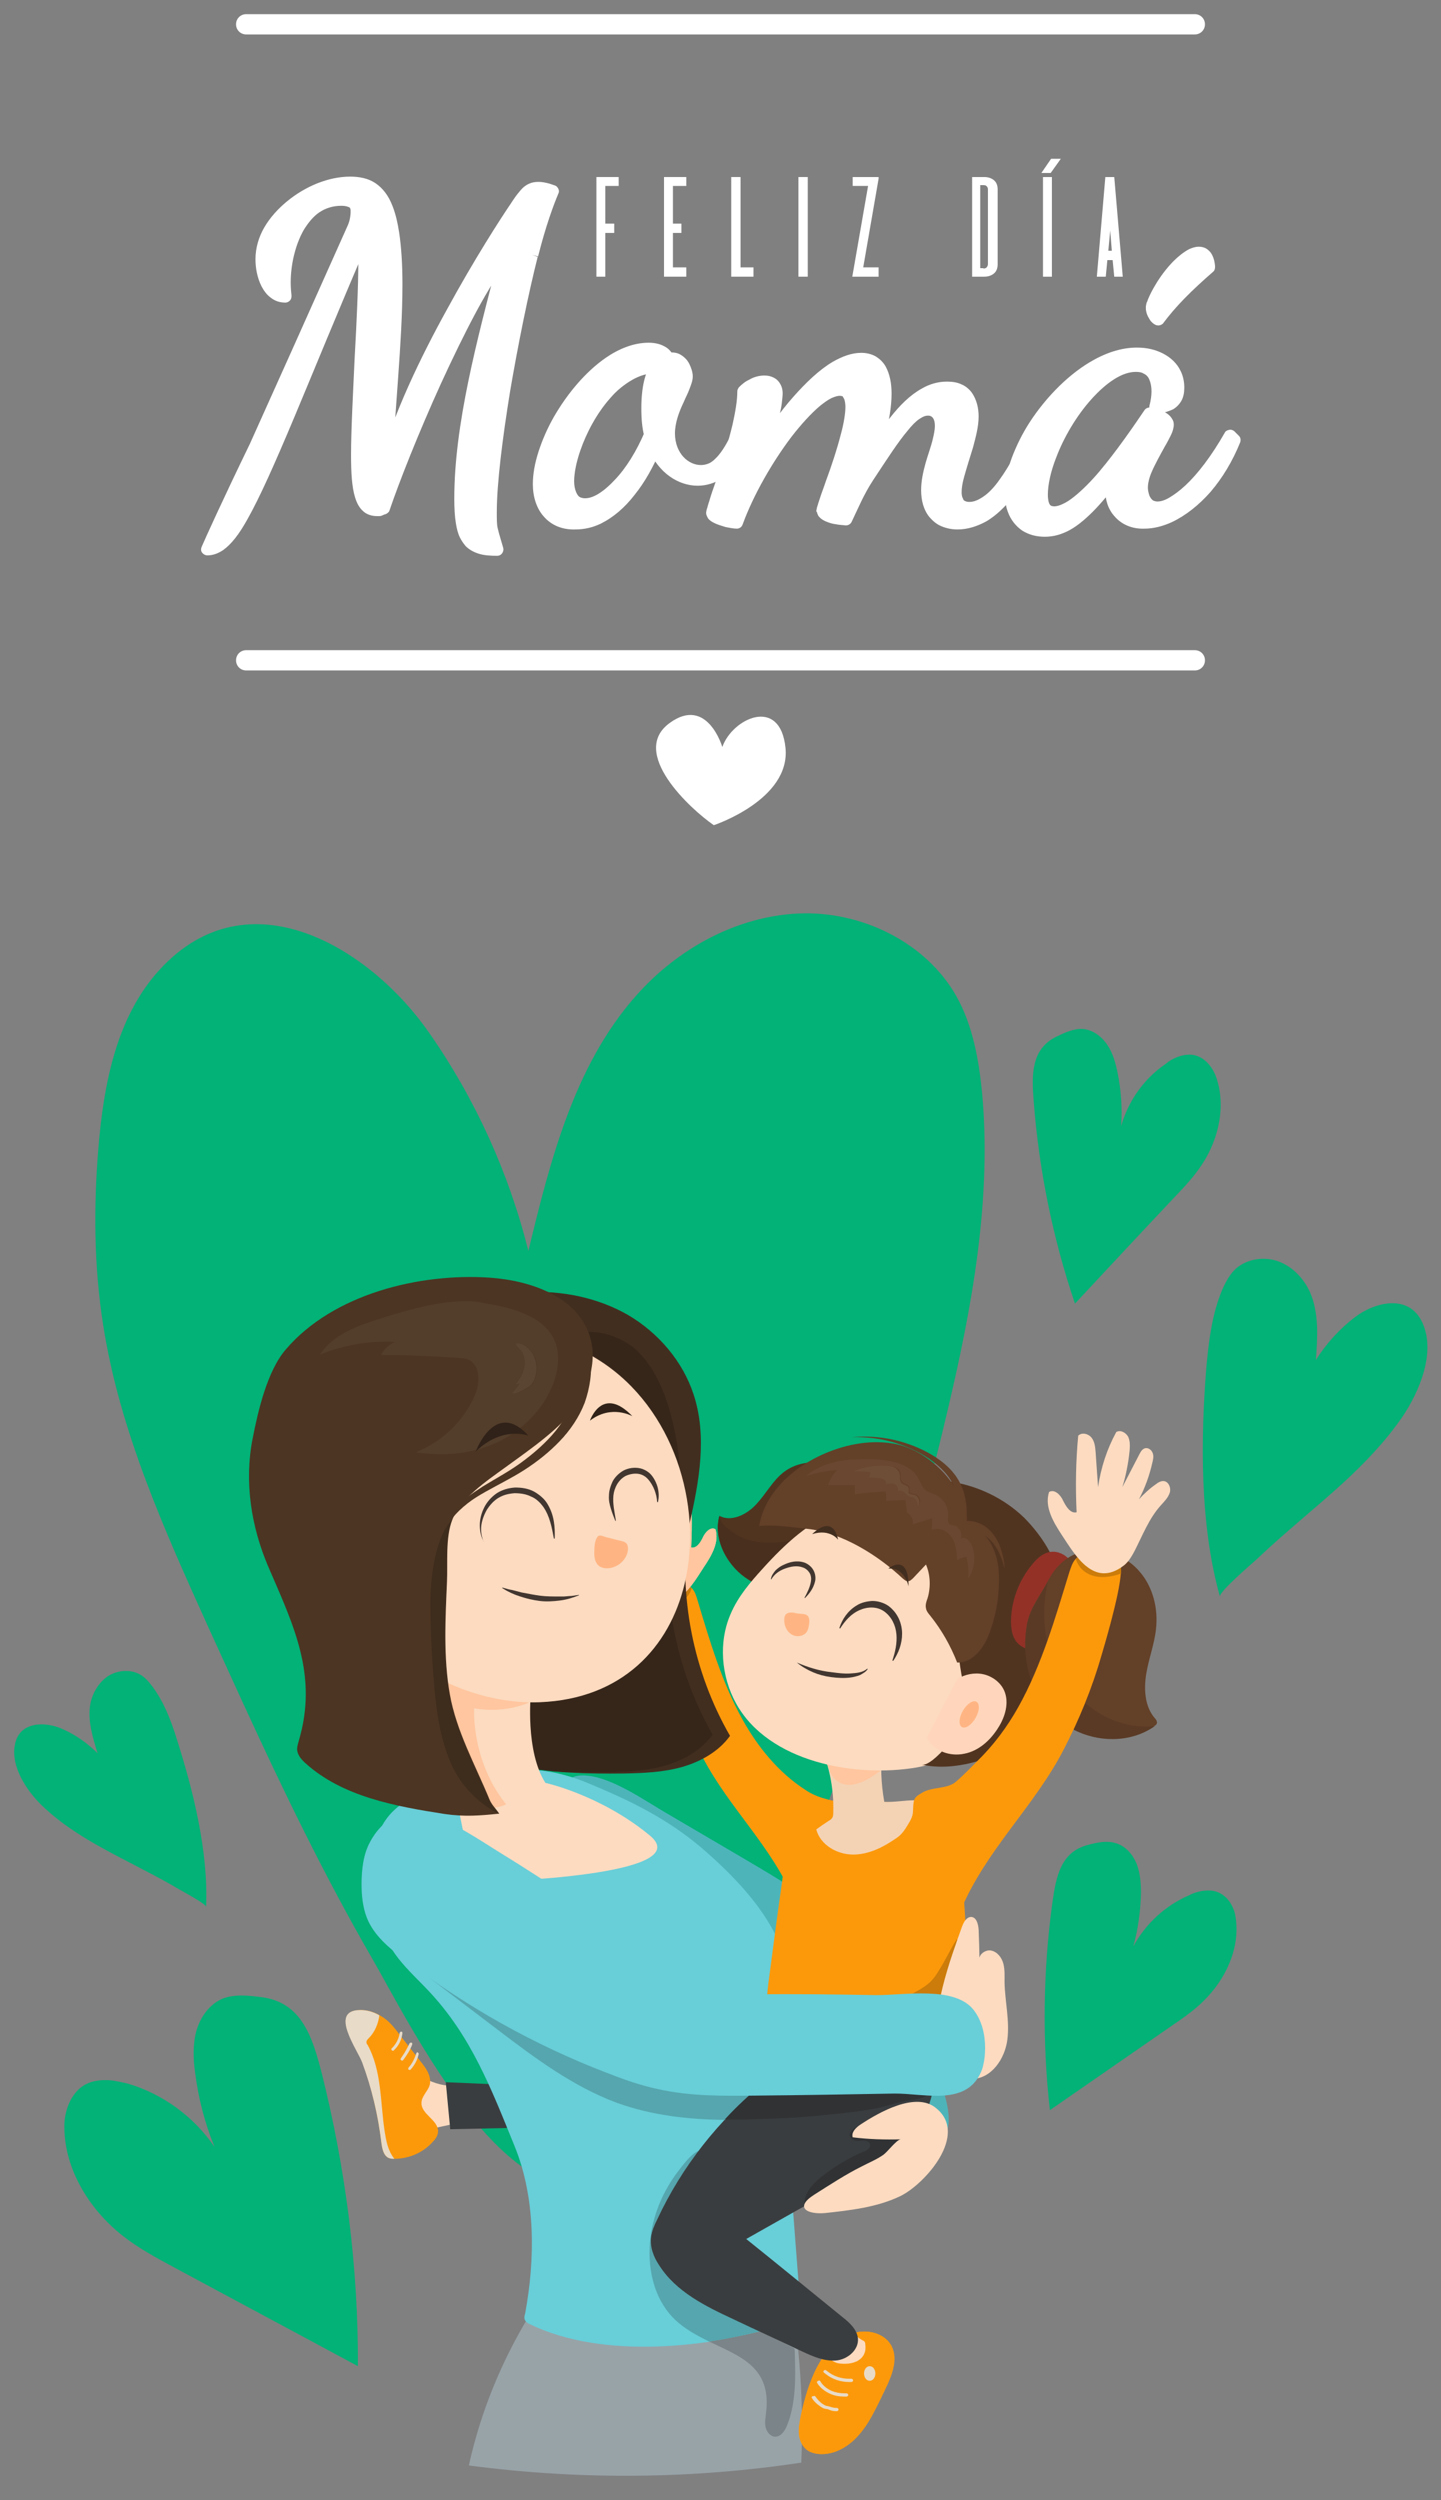 <?xml version="1.0" encoding="utf-8"?>
<!-- Generator: Adobe Illustrator 22.0.1, SVG Export Plug-In . SVG Version: 6.00 Build 0)  -->
<svg version="1.1" id="Capa_1" xmlns="http://www.w3.org/2000/svg" xmlns:xlink="http://www.w3.org/1999/xlink" x="0px" y="0px"
	 viewBox="0 0 355.9 617.2" style="enable-background:new 0 0 355.9 617.2;" xml:space="preserve">
<rect x="0" y="0" width="355.9" height="617.2" fill="#808080" stroke="none"/>
<style type="text/css">
	.st0{fill:#02B277;}
	.st1{fill:#4DB5BA;}
	.st2{fill:#98A3A8;}
	.st3{fill:#FCDBC0;}
	.st4{fill:#FC990B;}
	.st5{fill:#E8DBC8;}
	.st6{fill:#3A3D3F;}
	.st7{fill:#68CED8;}
	.st8{fill:#7B8488;}
	.st9{fill:#55A6AE;}
	.st10{fill:#039061;}
	.st11{fill:#CB7C0A;}
	.st12{fill:#F4D3B5;}
	.st13{fill:#FFC69F;}
	.st14{fill:#422E1F;}
	.st15{fill:#36261A;}
	.st16{fill:#3F9296;}
	.st17{fill:#303234;}
	.st18{fill:#423630;}
	.st19{fill:#FFB583;}
	.st20{fill:#4C3522;}
	.st21{fill:#3E2C1D;}
	.st22{fill:#302218;}
	.st23{fill:#533D2B;}
	.st24{fill:#5A4533;}
	.st25{fill:#513420;}
	.st26{fill:#492F1D;}
	.st27{fill:#634028;}
	.st28{fill:#FFD6BB;}
	.st29{fill:#933127;}
	.st30{fill:#5A3A25;}
	.st31{fill:#513521;}
	.st32{fill:#694730;}
	.st33{fill:#6F4E38;}
	.st34{fill:#CDCDCD;}
	.st35{fill:#FFFFFF;}
</style>
<g>
	<path class="st0" d="M60.2,420.8c-2.9-6.3-5.7-12.5-8.6-18.8c-10.9-24.1-22-48.6-26.1-74.8c-2.3-14.5-2.4-29.2-1.2-43.8
		c1.3-15.7,4.4-32.3,15.1-44c22-24,52.2-5.3,66.7,15.7c11.3,16.2,19.6,34.5,24.4,53.7c5.4-22.3,11.3-45.7,26.5-62.9
		c10.2-11.6,24.8-19.7,40.2-20.4c15.4-0.7,31.4,7,39,20.4c4.1,7.3,5.6,15.9,6.4,24.3c2.3,26.1-2.5,52.3-8.5,77.7
		c-11.8,50.4-28.7,99.6-50.3,146.7c-7,15.4-16.4,34.4-31.8,43.1c-25.5,14.3-50.8-38.3-60.4-54.8C80,462.8,69.9,441.9,60.2,420.8"/>
	<path class="st1" d="M164.8,447.7c6,3.5,11.9,7,17.9,10.5c14.7,8.6,30,17.8,39,32.2c4.7,7.6,9.3,18.1,11.6,26.7
		c1.1,3.9,1.9,8.6-0.9,11.6c-1.1,1.2-3.5,1.1-5.7,0.9c-1.1-0.1-2.1-0.1-2.9-0.1c-11.3,1.2-22.5-4.1-30.9-11.7
		c-8.4-7.6-14.5-17.4-20.4-27.2c-5.8-9.7-11.7-19.7-19.7-27.7c-3.4-3.4-7.2-6.5-10.1-10.4c-3-4.3-6.7-13.5,0.5-14.2
		C150,437.8,159.2,444.5,164.8,447.7"/>
	<path class="st2" d="M131.6,570.2c-7.4,11.8-12.8,24.8-15.8,38.4c27.2,3.6,55,3.4,82.1-0.7c0.6-14.5-0.3-29.1-3-43.4L131.6,570.2"
		/>
	<path class="st3" d="M105.3,513.3c0,0,4.1,2,6.6,1.4l0.1,9.6l-6.4,1.4l-4.7-5.7L105.3,513.3z"/>
	<path class="st4" d="M94.2,529c0.2,1.4,0.5,3.1,1.8,3.7c0.4,0.2,0.9,0.2,1.4,0.2c3.6,0,7.1-1.5,9.5-4.2c0.7-0.7,1.3-1.6,1.3-2.6
		c0-2.8-4.2-4.2-4.1-7c0-1.6,1.5-2.8,2-4.3c0.6-2.1-0.8-4.2-2.2-5.9c-1.7-2.2-3.4-4.3-5.1-6.5c-1.4-1.9-2.9-3.8-5-4.9
		c-1.5-0.9-3.3-1.4-5.1-1.3c-7.3,0.3-0.4,9.6,0.8,12.8C91.8,515.4,93.4,522.2,94.2,529z"/>
	<path class="st5" d="M97.4,532.9c-0.5,0-0.9,0-1.4-0.2c-1.3-0.6-1.6-2.3-1.8-3.7c-0.8-6.8-2.4-13.6-4.8-20
		c-1.2-3.1-8-12.5-0.8-12.8c1.8-0.1,3.6,0.4,5.1,1.3c-0.3,2.1-1.1,4.1-2.6,5.6c-0.3,0.3-0.6,0.6-0.6,1c0,0.3,0.1,0.5,0.3,0.7
		c3.5,6.4,3.1,14.1,4.2,21.3C95.4,528.6,95.8,530.9,97.4,532.9z"/>
	<path class="st5" d="M98.7,501.9c-0.2,1.4-0.9,2.7-1.9,3.7c-0.2,0.1-0.2,0.4,0,0.5c0.1,0.2,0.4,0.2,0.5,0c1.2-1.1,1.9-2.6,2.1-4.2
		c0-0.2-0.1-0.4-0.3-0.4C98.9,501.5,98.7,501.7,98.7,501.9L98.7,501.9z"/>
	<path class="st5" d="M101.1,504.5c-0.6,1.3-1.3,2.5-2.1,3.6c-0.1,0.2-0.1,0.4,0.1,0.5c0.2,0.1,0.4,0.1,0.5-0.1
		c0.9-1.2,1.7-2.4,2.2-3.8c0.1-0.2,0-0.4-0.2-0.5C101.4,504.2,101.2,504.3,101.1,504.5L101.1,504.5z"/>
	<path class="st5" d="M102.8,506.9c-0.4,1.3-1,2.5-1.9,3.5c-0.1,0.2-0.1,0.4,0,0.5c0.2,0.1,0.4,0.1,0.5,0c1-1.1,1.7-2.4,2-3.8
		c0.1-0.2-0.1-0.4-0.3-0.5C103.1,506.5,102.9,506.7,102.8,506.9L102.8,506.9z"/>
	<polygon class="st6" points="110.1,514 111.2,525.6 125.2,525.3 124.3,514.6 	"/>
	<path class="st7" d="M174.6,457.3c10.4,9.2,20.5,20.8,20.6,34.7c0,4.8-1.9,8.9-2.4,13.5c-0.7,6.6,1.1,14.5,1.6,21.1
		c1.1,13.9,2.1,27.7,3.2,41.6c0.1,1.3,0.2,2.8-0.6,3.9c-0.7,0.9-1.9,1.3-3,1.7c-18.6,5.8-44.9,8.7-63,0c-0.5-0.2-1-0.5-1.3-1
		c-0.3-0.5-0.2-1.1,0-1.7c2.5-13.4,2.6-28.6-2.6-41.3c-5.7-14-10.7-27.2-21.3-38.4c-3-3.2-6.4-6.2-8.8-9.9
		c-4.1-6.1-5.3-13.8-4.9-21.1c0.2-3.9,0.9-8,3.2-11.2c2-2.9,5.1-4.9,8.3-6.4c11.2-5.4,24.5-8,36.6-4.4c2.9,0.8,5.6,2,8.4,3.2
		C158.4,445.8,166.7,450.3,174.6,457.3"/>
	<path class="st8" d="M187.6,575.5c-4,1-8.2,1.8-12.5,2.5c7.7,3.7,15.5,6.3,14.1,17.6c-0.1,1.2-0.4,2.4-0.1,3.6
		c0.3,1.2,1.2,2.3,2.4,2.3c0,0,0,0,0,0c1.4,0,2.4-1.5,2.9-2.8c2.2-5.5,2.1-11.7,1.9-17.6c0-0.4,0-0.9-0.1-1.4
		C193.4,578.2,190.5,576.9,187.6,575.5"/>
	<path class="st9" d="M172.6,530.9c-2,0.8-4.1,3.8-5.2,5.2c-3.5,4.6-5.9,10.1-6.7,15.9c-1,7.3,0.6,15.4,6,20.6
		c2.4,2.3,5.4,3.9,8.4,5.4c4.3-0.6,8.5-1.5,12.5-2.5c-2.2-1-4.3-2-6.5-3c-6.9-3.2-14.3-6.8-18.3-13.3c-1.3-2.1-2.2-4.6-2-7
		c0.2-1.5,0.8-3,1.5-4.3C165.1,541.9,168.6,536.2,172.6,530.9"/>
	<path class="st4" d="M197.8,596.2c-0.3,1.5-0.6,3-0.5,4.6c0.1,1.5,0.8,3.1,2,4c1,0.7,2.3,1,3.6,1c3.6,0,6.9-2.1,9.2-4.8
		c2.4-2.7,3.9-6,5.5-9.2c0.3-0.7,0.7-1.4,1-2.1c1.6-3.3,3.2-7.3,1.5-10.6c-1.6-3-5.5-4.1-8.8-3.3
		C202.8,577.9,199.4,588.7,197.8,596.2z"/>
	<path class="st4" d="M211.6,575.7c2.4-0.1,5.1,1.2,5.9,3.5c0.2,0.7,0.3,1.4,0.3,2.1c0.1,8.1-4,16.2-10.7,20.8
		c-0.7-2.1-1.9-4.2-3.9-5.2c-1.3-0.7-3.1-0.7-4.4,0c-1.6,0.9-1.6,2.2-1.4,3.9c0.1,1.5,0.8,3.1,2,4c1,0.7,2.3,1,3.6,1
		c3.6,0,6.9-2.1,9.2-4.8c2.4-2.7,3.9-6,5.5-9.2c0.3-0.7,0.7-1.4,1-2.1c1.6-3.3,3.2-7.3,1.5-10.6c-1.6-3-5.5-4.1-8.8-3.3"/>
	<path class="st3" d="M213,577.7c0.2,0.1,0.5,0.2,0.6,0.5c0.1,0.1,0.1,0.3,0.1,0.4c0.1,0.8,0.1,1.6-0.2,2.3c-0.3,0.9-1.1,1.6-1.9,2
		c-0.9,0.4-1.8,0.6-2.8,0.6c-0.9,0-1.8,0-2.6-0.4c-0.8-0.3-1.5-1-1.7-1.8c-0.1-0.4-0.1-0.8-0.1-1.2c0-0.9,0.1-1.9,0.6-2.5
		c0.2-0.3,0.5-0.5,0.8-0.7c1.3-0.8,2.8-1,4.3-0.8C211.4,576.4,211.9,577.1,213,577.7z"/>
	<path class="st5" d="M203.5,585.7c0.1,0.1,0.3,0.2,0.4,0.3c1.6,1.3,3.7,2,5.7,2c0.2,0,0.5,0,0.7,0c0.2,0,0.4-0.2,0.4-0.4
		c0-0.2-0.2-0.4-0.4-0.4c-0.2,0-0.4,0-0.6,0c-1.9,0-3.8-0.6-5.3-1.8c-0.1-0.1-0.3-0.2-0.4-0.3c-0.2-0.1-0.4-0.1-0.5,0.1
		C203.3,585.3,203.3,585.5,203.5,585.7L203.5,585.7z"/>
	<path class="st5" d="M201.8,588.2c0.7,1.2,1.9,2.1,3.2,2.7c1.1,0.5,2.3,0.7,3.5,0.7c0.2,0,0.4,0,0.6,0c0.2,0,0.4-0.2,0.4-0.4
		c0-0.2-0.2-0.4-0.4-0.4c-0.2,0-0.4,0-0.5,0c-1.1,0-2.2-0.2-3.2-0.6c-1.1-0.5-2.2-1.3-2.8-2.4c-0.1-0.2-0.3-0.2-0.5-0.1
		C201.8,587.8,201.7,588,201.8,588.2L201.8,588.2z"/>
	<path class="st5" d="M200.5,591.9c0.5,0.9,1.3,1.6,2.2,2.2c0.3,0.2,0.6,0.4,1,0.5c0.2,0,0.4,0.1,0.6,0.1l0,0c0.2,0,0.3,0.1,0.6,0.2
		c0.5,0.2,1,0.3,1.5,0.3c0.1,0,0.2,0,0.3,0c0.2,0,0.4-0.2,0.4-0.4c0-0.2-0.2-0.4-0.4-0.4l-0.2,0c-0.4,0-0.8-0.1-1.2-0.2
		c-0.2-0.1-0.4-0.1-0.6-0.2l0,0c-0.2,0-0.4-0.1-0.6-0.1c-0.3-0.1-0.5-0.2-0.8-0.4c-0.8-0.5-1.4-1.2-1.9-1.9
		c-0.1-0.2-0.3-0.2-0.5-0.1C200.5,591.5,200.4,591.7,200.5,591.9L200.5,591.9z"/>
	<path class="st5" d="M216.2,585.9c0,1-0.6,1.8-1.4,1.8c-0.8,0-1.4-0.8-1.4-1.8c0-1,0.6-1.8,1.4-1.8
		C215.6,584.1,216.2,584.9,216.2,585.9z"/>
	<path class="st4" d="M183.4,424.5c-5.1-9.2-8.1-19.4-11.1-29.4c-0.3-1-0.6-2.1-1.3-2.9c-2.3-2.6-6.6-0.8-9.6,1.1
		c-0.3,0.2-0.4,1-0.4,2.1c0.3,4.8,3.7,16.1,4.3,17.9c2.1,7.1,4.9,14,8.3,20.6c6.5,12.4,16.8,21.7,22.4,34.8
		c-0.1-0.2,9.4-5.8,10.1-6.3c2.2-1.6,4.4-3.4,5.6-5.8c1.1-2.2,1.2-4.8,1.3-7.3c0-0.6,0-1.2-0.2-1.7c-0.4-0.9-1.3-1.3-2.2-1.7
		c-4-1.5-7.9-1.5-11.6-4C192.3,437.6,187.2,431.3,183.4,424.5"/>
	<path class="st10" d="M170.8,392.1C170.8,392.1,170.9,392.2,170.8,392.1L170.8,392.1C170.9,392.2,170.8,392.1,170.8,392.1
		 M170.4,391.8L170.4,391.8c0.1,0.1,0.3,0.2,0.4,0.4C170.7,392,170.6,391.9,170.4,391.8"/>
	<path class="st11" d="M170.4,391.8c-0.3,0.4-0.6,0.7-1,1.1c0,0.5,0.1,1,0.1,1.5c1-1.1,1.3-2.2,1.3-2.2c0,0,0,0,0,0c0,0,0,0,0,0
		C170.7,392,170.6,391.9,170.4,391.8"/>
	<path class="st12" d="M173.8,386.9c1.9-2.8,3.9-6.2,2.9-9.4c-1.2-0.7-2.5,0.7-3.1,2c-0.6,1.3-1.6,2.8-2.9,2.5
		c0.3-5.6,0.2-11.1-0.4-16.7c-0.8-0.8-2.3-0.4-2.9,0.5c-0.7,0.9-0.8,2.1-0.8,3.2c-0.2,2.5-0.3,5.1-0.5,7.6c-0.6-4.2-2-8.3-3.9-12.1
		c-0.9-0.5-2.1,0-2.6,0.9c-0.5,0.9-0.4,2-0.3,3c0.3,2.7,0.8,5.5,1.6,8.1c-1.2-2.4-2.5-4.8-3.7-7.1c-0.3-0.5-0.6-1.1-1.2-1.3
		c-0.7-0.2-1.4,0.4-1.6,1.1c-0.2,0.7-0.1,1.4,0.1,2.1c0.6,2.8,1.6,5.4,2.9,7.9c-1.1-1.3-2.4-2.4-3.8-3.4c-0.5-0.3-1-0.6-1.5-0.6
		c-1.1,0-1.7,1.5-1.4,2.6c0.3,1.1,1.2,1.9,1.9,2.7c2.6,2.8,4,6.5,5.8,10c0.6,1.2,1.3,2.4,2.4,3.2C167,398.5,171,391.2,173.8,386.9"
		/>
	<path class="st13" d="M173.8,386.9c1.9-2.8,3.9-6.2,2.9-9.4c-1.2-0.7-2.5,0.7-3.1,2c-0.6,1.3-1.6,2.8-2.9,2.5
		c0.3-5.6,0.2-11.1-0.4-16.7c-0.8-0.8-2.3-0.4-2.9,0.5c-0.7,0.9-0.8,2.1-0.8,3.2c-0.2,2.5-0.3,5.1-0.5,7.6c-0.6-4.2-2-8.3-3.9-12.1
		c-0.9-0.5-2.1,0-2.6,0.9c-0.5,0.9-0.4,2-0.3,3c0.3,2.7,0.8,5.5,1.6,8.1c-1.2-2.4-2.5-4.8-3.7-7.1c-0.3-0.5-0.6-1.1-1.2-1.3
		c-0.7-0.2-1.4,0.4-1.6,1.1c-0.2,0.7-0.1,1.4,0.1,2.1c0.6,2.8,1.6,5.4,2.9,7.9c-1.1-1.3-2.4-2.4-3.8-3.4c-0.5-0.3-1-0.6-1.5-0.6
		c-1.1,0-1.7,1.5-1.4,2.6c0.3,1.1,1.2,1.9,1.9,2.7c2.6,2.8,4,6.5,5.8,10c0.6,1.2,1.3,2.4,2.4,3.2C167,398.5,171,391.2,173.8,386.9"
		/>
	<path class="st14" d="M170,375.9c-2.5,18,1.2,36.8,10.3,52.6c-2.8,3.9-7.3,6.4-11.9,7.7c-4.6,1.3-9.5,1.5-14.4,1.6
		c-8.9,0.1-17.8-0.1-26.5-1.9c-8.7-1.8-17.2-5.3-24-10.9c-2.3-1.9-4.4-4.1-5.3-6.9c-0.6-1.9-0.7-4-0.6-6c0.2-14.3,3.4-28.5,9.3-41.5
		c2.6-5.7,5.7-11.3,10.6-15.2c3.5-2.8,7.6-4.7,11.7-6.4c4.9-2.1,10.1-4.1,15.5-3.6c5.8,0.6,10.8,4.3,15.5,7.9L170,375.9"/>
	<path class="st10" d="M133.1,436.8c0,0.1,0,0.1,0.1,0.2c1.4,0.1,2.8,0.2,4.2,0.3C136,437.1,134.6,437,133.1,436.8"/>
	<path class="st15" d="M166,399.7c-5.5,11.5-16.3,19.8-32.7,20.5c-0.5,0-1.1,0-1.6,0c-0.2,0-0.4,0-0.7,0c-0.1,3.5-0.1,10.8,2.1,16.6
		c1.4,0.2,2.9,0.4,4.3,0.5c2.8,0.2,5.7,0.2,8.5,0.2c1.3,0,2.6,0,3.8,0c4.8-0.1,9.7-0.3,14.4-1.6c4.6-1.3,9.1-3.8,11.9-7.7
		C171,419.4,167.6,409.7,166,399.7"/>
	<path class="st14" d="M144.4,340.9c6.9,4.4,14,8.9,18.6,15.7c3.9,5.8,5.6,12.7,7.3,19.5c2.4-10.5,4.4-21.6,1-31.9
		c-2.7-8.2-8.7-15.2-16.2-19.6c-7.5-4.3-16.4-6.1-25-5.6c-2.5,0.2-5.2,0.5-7.3,1.9c-2.1,1.4-3.6,4-3,6.5c0.7,2.6,3.3,4.1,5.7,5.2
		C132,335.5,138.3,337,144.4,340.9"/>
	<path class="st3" d="M131.1,418.2c0,0-1.4,14.1,3.6,21.9c0,0,13.7,3,25.8,13c12.1,10-39.4,11.4-39.4,11.4s-4.3,0.2-5.2-5l-5.2-25.5
		l-2.1-21.2L131.1,418.2"/>
	<path class="st13" d="M130.8,420.2c0,0-5.9,2.9-13.7,1.5c0,0-0.8,12.9,7.9,23.7c0,0-3.2,1.8-9.7,0.8l-5.6-33.3L130.8,420.2"/>
	<path class="st4" d="M232.4,445.6c1.5,1.1,2.3,3.2,2.8,5.1c4.7,16.8,2.1,33.9,6.2,50.7c0.3,1.2,0.6,2.5,0.2,3.6
		c-0.6,1.5-2.2,2.3-3.7,2.9c-12.4,4.8-29.5,6.4-41.7-0.1c-1.7-0.9-3.4-2.1-4.5-3.7c-3.1-4-2.5-9.7-1.9-14.7
		c1.1-8.4,2.2-16.8,3.4-25.2c0.7-5.2,0.5-14.9,5.3-18.4c2-1.4,4.6-1.4,7.1-1.3c7.7,0.2,15.3,0.6,23,0.2c0.9,0,1.8-0.1,2.6,0.2
		C231.6,445.1,232,445.3,232.4,445.6"/>
	<path class="st6" d="M188.8,514.1c-11.2,9.1-20.4,20.7-26.5,33.8c-0.7,1.4-1.3,2.8-1.5,4.3c-0.3,2.5,0.6,4.9,2,7
		c4.1,6.5,11.4,10.1,18.3,13.3c5.7,2.7,11.4,5.3,17.1,8c2.6,1.2,5.3,2.4,8.2,2.2c2.8-0.2,5.7-2.5,5.5-5.4c-0.2-2.2-2-3.9-3.8-5.3
		c-7.9-6.4-15.8-12.9-23.8-19.3c8.1-4.6,16.3-9.2,24.4-13.7c5.5-3.1,11-6.2,15.3-10.8c4.3-4.5,7.3-10.8,6.4-17L188.8,514.1"/>
	<path class="st16" d="M192.7,507.4c-0.1,2.1,0,4.2,0.2,6.4l22-1.5c-0.3-0.1-0.6-0.1-0.8-0.2c-5.9-0.1-11.7-1.3-16.7-3.7
		C195.8,508.1,194.3,507.7,192.7,507.4"/>
	<path class="st9" d="M101.3,484.6c7.2,5.5,14.5,11,21.7,16.5c9.2,7,18.6,14,29.4,18c8.6,3.1,17.6,4.1,26.7,4.2
		c3-3.2,6.3-6.3,9.7-9.1l4.2-0.3c-0.2-2.2-0.3-4.4-0.2-6.4c-9.9-2.3-19.8-4.8-29.6-7.5c-1.6-0.4-3.1-0.9-4.7-1.3
		c-13.6-3.9-27.2-8.1-40.6-12.7L101.3,484.6"/>
	<path class="st11" d="M197.4,508.5c5,2.4,10.8,3.5,16.7,3.7c-5-1-9.9-2.1-14.9-3.2C198.6,508.7,198,508.6,197.4,508.5"/>
	<path class="st17" d="M214.9,512.3l-22,1.5l-4.2,0.3c-3.4,2.8-6.7,5.8-9.7,9.1c1,0,1.9,0,2.9,0c1.6,0,3.2,0,4.9-0.1
		c6.3-0.1,12.6-0.5,18.8-1.2c3.2-0.3,6.4-0.7,9.5-1.2c3.1-0.5,5.7-1.5,8.7-2.1c1.1-0.2,2.3-0.3,3.4-0.6c0.7-0.2,3-1,3-2
		c0-1.2-2.8-1.2-3.7-1.4c-3-0.6-6.1-1.2-9.1-1.9C216.6,512.6,215.8,512.5,214.9,512.3"/>
	<path class="st15" d="M145.9,328.8c-0.2,0-0.4,0-0.6,0c0.1,0.2,0.2,0.5,0.3,0.8c0.5,1.7,0.8,3.4,0.8,5.1c0.7,0.4,1.4,0.8,2,1.2
		c9.5,6.2,16.1,15.9,19.5,26.5c-0.3-4.8-1.2-9.6-2.5-14.2c-1.7-5.9-4.4-11.8-9.1-15.7C153.5,330.4,149.6,328.8,145.9,328.8"/>
	<path class="st3" d="M169.1,390.9c-3.7,15.7-15.4,28.5-35.8,29.3c-23,0.9-49.1-17.1-51.3-40.7c-1.2-12.7,1.6-26.1,9.6-36
		c13.2-16.2,39.2-18.9,56.7-7.5C166.3,347.6,173.7,371.5,169.1,390.9"/>
	<path class="st18" d="M119.6,380.7c-0.8-1.2-1.1-2.7-1.1-4.2c0-1.5,0.4-3,1.1-4.4c0.7-1.4,1.8-2.6,3.1-3.5c1.4-0.9,3-1.3,4.5-1.4
		c1.6,0,3.2,0.2,4.7,1c1.4,0.8,2.7,1.9,3.4,3.2c1.6,2.7,1.8,5.6,1.7,8.4l-0.2,0c-0.5-2.7-1-5.5-2.6-7.8c-0.8-1.1-1.8-2.1-3.1-2.6
		c-1.2-0.6-2.6-0.8-4-0.8c-1.4,0.1-2.7,0.4-3.9,1.1c-1.2,0.7-2.1,1.7-2.9,2.9c-0.7,1.2-1.2,2.5-1.4,3.8c-0.2,1.4,0,2.8,0.5,4
		L119.6,380.7z"/>
	<path class="st18" d="M152,375.5c-0.4-1-0.8-2-1.1-3c-0.3-1-0.6-2.1-0.5-3.3c0-1.2,0.4-2.4,0.9-3.5c0.6-1.1,1.5-2,2.7-2.7
		c1.2-0.6,2.5-0.8,3.8-0.6c1.3,0.2,2.6,1,3.3,2c1.4,1.9,1.9,4.3,1.4,6.4l-0.2,0c-0.1-2-0.9-4.1-2.2-5.6c-0.7-0.8-1.6-1.3-2.6-1.4
		c-1-0.1-2,0.1-2.9,0.5c-1.8,0.9-2.9,2.9-3.1,4.9c-0.2,2,0.3,4.1,0.6,6.1L152,375.5z"/>
	<path class="st19" d="M153.5,380.4c0.5,0.1,1,0.3,1.3,0.7c0.2,0.3,0.3,0.7,0.3,1.1c0,2.5-2.2,4.6-4.6,4.9c-0.9,0.1-1.8,0-2.5-0.5
		c-1.2-0.9-1.3-2.6-1.2-4c0-0.8,0.1-1.6,0.3-2.3c0.6-1.7,1.2-1.3,2.4-0.9C150.8,379.7,152.1,380.1,153.5,380.4z"/>
	<path class="st20" d="M132.2,356.8c-2.5,1.9-5,3.7-7.5,5.5c-4.4,3.2-11,7.6-13,12.9c-1.7,4.3-1.1,10.7-1.3,15.3
		c-0.4,9.2-0.9,18.6,0.7,27.7c1.6,9.1,6.3,17.5,9.8,26c0.6,1.4,1.3,1.9,2.4,3.5c-4.7,0.5-8.6,0.8-13.4,0.1
		c-12.3-1.9-25.3-4.3-34.4-12.5c-1-0.9-1.9-1.9-2.1-3.2c-0.1-0.8,0.2-1.6,0.4-2.4c4.8-16.2-1.3-28.5-7.6-43.1
		c-4.2-9.9-5.9-20.9-3.8-31.5c1.3-6.7,3.6-16.7,8.2-22c11.7-13.7,33.1-18.9,50.4-17.7c10.1,0.7,21.5,4.7,24.6,14.3
		c2.2,6.6-0.5,14-4.9,19.4C138.2,352,135.2,354.5,132.2,356.8"/>
	<path class="st21" d="M111.6,375.2c-4.2,4.5-5.3,14.4-5.3,20.5c0,6.2,0.3,12.4,0.8,18.6c0.5,6.7,1.3,13.4,3.7,19.6
		s6.5,10.7,12.4,13.9c-1.2-1.6-1.8-2.1-2.4-3.5c-3.6-8.5-8.2-16.9-9.8-26c-0.9-4.9-1.1-9.8-1.1-14.8c0-4.3,0.2-8.7,0.4-13
		C110.5,385.8,109.9,379.5,111.6,375.2"/>
	<path class="st18" d="M124.1,391.9c0.8,0.2,1.6,0.5,2.4,0.6c0.8,0.2,1.6,0.4,2.3,0.6c1.6,0.3,3.1,0.6,4.6,0.8
		c1.5,0.2,3.1,0.2,4.7,0.2l1.2,0l1.2-0.1c0.8,0,1.6-0.2,2.5-0.3l0,0.1c-1.5,0.6-3.1,1.1-4.8,1.3c-1.6,0.2-3.3,0.3-4.9,0.1
		c-1.6-0.2-3.3-0.6-4.8-1.1c-1.6-0.5-3.1-1.2-4.5-2.1L124.1,391.9z"/>
	<path class="st22" d="M145.7,350.7c0,0,3-8.9,10.5-1.1C156.2,349.6,151,346.6,145.7,350.7z"/>
	<path class="st20" d="M140.8,324c2.9,3,4.5,6.9,5,10.8c0.5,3.9-0.1,7.8-1.4,11.5c-1.4,3.6-3.6,6.8-6.2,9.5c-2.6,2.7-5.5,5-8.6,7
		c-3.1,2-6.4,3.6-9.6,5.4c-1.6,0.9-3.1,1.8-4.5,2.9c-1.4,1.1-2.7,2.3-3.8,3.7c-2.3,2.8-4,6-5.4,9.3c-1.4,3.3-2.5,6.8-3.5,10.3
		c0.9-3.5,1.8-7,3.1-10.5c1.2-3.4,2.8-6.8,5.1-9.7c1.1-1.5,2.4-2.8,3.8-4.1c1.4-1.2,3-2.2,4.5-3.2c3.1-1.9,6.3-3.6,9.2-5.7
		c2.9-2.1,5.6-4.4,7.9-7c2.3-2.6,4.2-5.7,5.2-8.9c1-3.2,1.4-6.7,0.8-10c-0.6-3.3-2-6.3-4.4-8.5L140.8,324z"/>
	<path class="st23" d="M127.5,341.7c-0.1,0-0.1,0-0.2,0c1.1-1.4,2.1-3,2.3-4.8c0.1-1.2-0.2-2.5-0.9-3.5c-0.4-0.6-1.1-1-1.3-1.7
		c0.1,0,0.3-0.1,0.5-0.1c1.1,0,2.4,0.9,3.1,1.7c1,1.1,1.5,2.5,1.6,4c0.1,1.7-0.3,3.5-1.5,4.7c-0.6,0.6-1.5,1-2.3,1.4
		c-0.6,0.3-1.3,0.6-1.9,0.6c-0.1,0-0.3,0-0.4,0c0.7-0.8,1.4-1.6,2-2.5C128.1,341.6,127.8,341.7,127.5,341.7 M115.1,321.2
		c-7.1,0-14.1,2.1-20.9,4.2c-5.7,1.8-11.9,3.9-15.2,9c5.2-2.1,10.8-3.2,16.4-3.2c0.7,0,1.4,0,2.1,0.1c-1.5,0.6-2.7,1.8-3.4,3.2
		c6.4,0,12.8,0.3,19.1,0.7c0.8,0.1,1.6,0.1,2.4,0.4c3.1,1.3,3,5.9,1.6,9c-2.8,6.3-8.1,11.4-14.6,13.9c2.1,0.3,4.1,0.5,6.2,0.5
		c4.8,0,9.5-0.9,13.9-2.9c6.2-2.9,11.4-8,13.9-14.4c1.4-3.7,1.9-7.9,0.1-11.4c-2.9-5.7-11.1-7.7-17-8.6
		C118.2,321.3,116.6,321.2,115.1,321.2"/>
	<path class="st22" d="M117.5,358.3c0,0,4.8-13,13-3.9C130.5,354.4,124.1,351.9,117.5,358.3z"/>
	<path class="st24" d="M127.9,331.6c-0.2,0-0.3,0-0.5,0.1c0.1,0.7,0.9,1.1,1.3,1.7c0.7,1,1,2.3,0.9,3.5c-0.2,1.8-1.1,3.4-2.3,4.8
		c0.1,0,0.1,0,0.2,0c0.3,0,0.6-0.1,0.9-0.2c-0.6,0.9-1.3,1.7-2,2.5c0.1,0,0.3,0,0.4,0c0.7,0,1.3-0.3,1.9-0.6
		c0.8-0.4,1.6-0.8,2.3-1.4c1.2-1.2,1.6-3,1.5-4.7c-0.1-1.4-0.6-2.9-1.6-4C130.2,332.5,129,331.6,127.9,331.6"/>
	<path class="st12" d="M202.2,429.8c2.5,5.5,3.8,11.6,3.6,17.6c0,0.5,0,1-0.3,1.4c-0.2,0.3-0.5,0.5-0.7,0.6
		c-1.1,0.7-2.1,1.4-3.2,2.2c1,3.8,5.1,6.2,9.1,6.2s7.6-1.9,10.9-4.2c1.4-1,2.1-2.3,3-3.8c0.9-1.5,1.4-3.4,1.4-5.4
		c-2.5,0-5.1,0.5-7.6,0.4c-0.8-4.6-1-9.1-0.4-13.7L202.2,429.8z"/>
	<path class="st13" d="M217.6,437l-13.3-1.5C204.4,435.5,206.1,445.9,217.6,437z"/>
	<path class="st25" d="M211.9,363.5c-5.8-2.6-13.1-4-18.2-0.2c-2.8,2.1-4.4,5.3-6.8,7.9c-2.3,2.6-6.2,4.6-9.2,3
		c-1.5,5.2,1.2,11,5.4,14.5c4.2,3.4,9.7,4.9,15.1,5.7c3,0.4,6,0.7,9,0.1c5.1-1,9.7-4.5,12-9.2C223,377.2,220.1,367.1,211.9,363.5"/>
	<path class="st26" d="M177.7,374.1c-0.3,1-0.4,2-0.4,3c0,4.3,2.4,8.6,5.8,11.4c0.8,0.7,1.6,1.2,2.5,1.8c0.9-1.1,1.8-2.1,2.7-3.1
		c2.1-2.3,4.4-4.6,6.8-6.8c-1.7,0.3-3.4,0.4-5.1,0.4c-3.6,0-7-0.8-9.7-3.1C178.9,376.8,177.9,375.8,177.7,374.1L177.7,374.1"/>
	<path class="st3" d="M216.8,370.9c-3.1,0.1-6.2,0.6-9.1,1.7c-7.7,2.8-13.9,8.6-19.4,14.7c-3,3.3-6,6.8-7.8,11
		c-3.1,7-2.4,15.5,1.3,22.2c8,14.5,29.4,18.4,44.6,15.8c23.5-4.1,28.6-33.2,17.2-51.4C237.9,375.9,227.2,370.6,216.8,370.9"/>
	<path class="st18" d="M207.3,401.9c0.7-2.2,2.1-4.3,4.3-5.6c1.1-0.7,2.4-1,3.8-1.1c1.4,0,2.8,0.4,4,1.2c2.3,1.7,3.4,4.3,3.4,6.9
		c0,2.5-0.9,4.8-2.2,6.7l-0.2-0.1c0.7-2.1,1.2-4.3,1-6.5c-0.2-2.2-1.2-4.3-3-5.6c-1.8-1.3-4.2-1.2-6.2-0.3c-2,0.9-3.5,2.6-4.7,4.5
		L207.3,401.9z"/>
	<path class="st18" d="M198.7,394.4c0.7-1.3,1.4-2.7,1.6-4.1c0.1-0.7,0-1.5-0.4-2.1c-0.4-0.6-1-1.1-1.7-1.3
		c-1.4-0.5-2.9-0.2-4.3,0.3c-1.4,0.5-2.7,1.4-3.4,2.7l-0.1-0.1c0.1-0.8,0.6-1.5,1.1-2.1c0.6-0.6,1.3-1.1,2-1.4
		c1.5-0.7,3.2-1.2,5.1-0.6c0.9,0.3,1.8,1,2.3,1.9c0.5,0.9,0.6,2,0.4,2.8c-0.4,1.7-1.4,3-2.5,4.1L198.7,394.4z"/>
	<path class="st19" d="M196.5,398.2c-0.8-0.2-1.9-0.3-2.5,0.4c-0.2,0.3-0.3,0.7-0.3,1.1c-0.1,1.4,0.5,2.9,1.7,3.7s3,0.6,3.8-0.5
		c0.5-0.7,0.6-1.7,0.7-2.6C199.9,397.9,198.1,398.6,196.5,398.2z"/>
	<path class="st25" d="M260,384.6c1.2,2.6,2,5.4,2.7,8.1c0.7,2.6,1.4,5.2,1.7,7.8c1,7.3-0.3,14.9-3.7,21.4c-1.2,2.3-2.7,4.6-4.7,6.2
		c-1.1,0.9-2.4,1.6-3.7,2.2c-7.6,3.9-16.3,7.1-24.7,5.3c2.4,0.5,7.1-5.7,8.6-7.1c1.7-1.6,3.6-3.6,3.5-6c0-0.9-0.3-1.7-0.6-2.6
		c-3-9-2.4-18-4.3-27.1c-0.6-2.8-1.9-5.3-2.8-8c-1.6-4.3-2.2-8.8-2.7-13.3c-0.1-1.2-1-4.9-0.1-5.8c0.8-0.8,4-0.1,5.1,0
		c7,0.9,13.8,4.2,18.8,9.1C256.1,377.9,258.4,381.1,260,384.6"/>
	<path class="st27" d="M222.9,389.6c0.5,0.4,1,0.9,1.6,0.7c0.4-0.1,0.6-0.4,0.9-0.6c1.1-1.2,2.2-2.3,3.3-3.5
		c1.1,2.6,1.2,5.6,0.4,8.3c-0.3,0.8-0.6,1.7-0.4,2.5c0.1,0.7,0.6,1.3,1.1,1.9c2.8,3.5,5,7.4,6.6,11.5c4.1,0.1,6.9-4,8.2-7.9
		c1.6-4.5,2.3-9.4,2.1-14.1c-0.2-5-2.7-11.8-8.9-11.5c1.9-9.2-8.2-18.7-16.4-20.4c-5.9-1.2-12.1-0.1-17.7,2.3
		c-7.7,3.3-14.8,9.6-16.2,17.9c4-0.4,7.9,0.3,11.9,0.7C207.9,378.3,216.8,383.9,222.9,389.6"/>
	<path class="st28" d="M236.4,414.5c1.9-1.2,4.3-1.7,6.5-1.2s4.2,2,5.1,4c1.3,2.9,0.3,6.4-1.4,9.1c-1.9,3.1-4.8,5.8-8.4,6.5
		c-3.6,0.8-7.7-0.7-9.3-4L236.4,414.5z"/>
	<ellipse transform="matrix(0.5 -0.866 0.866 0.5 -246.819 418.928)" class="st19" cx="239.4" cy="423.2" rx="3.6" ry="1.8"/>
	<path class="st29" d="M257.5,383.8c-0.7,0.4-1.3,1-1.8,1.5c-3.7,4-5.9,9.3-6,14.8c0,1.8,0.2,3.7,1.3,5.1c1.1,1.5,3.2,2.3,5.1,2.1
		c1.9-0.2,3.6-1.3,4.9-2.7c0.5-0.6,0.9-1.2,1.3-1.9c2.3-4,4.3-9.8,3.5-14.5C265,384.6,261.2,381.6,257.5,383.8"/>
	<path class="st27" d="M268,382.9c5-0.9,10.3,1.3,13.5,5.1c3.3,3.8,4.6,9.2,4,14.2c-0.4,3.7-1.8,7.3-2.4,11c-0.6,3.7-0.4,7.9,2,10.8
		c0.4,0.4,0.8,1,0.6,1.5c-0.1,0.2-0.3,0.4-0.5,0.5c-7.1,5-17.4,3.9-24-1.8c-6.5-5.6-9.1-15.1-7.5-23.5c0.8-4,3.3-7,5.1-10.4
		C260.7,386.6,263.7,383.7,268,382.9"/>
	<path class="st30" d="M268,420.4c-0.9,2.2-1.8,4.4-2.8,6.6c2.9,1.5,6.3,2.3,9.5,2.3c3.7,0,7.4-1,10.5-3.2c-0.8,0.1-1.5,0.1-2.3,0.1
		C277.4,426.2,272.2,424,268,420.4 M258.8,390.4c-1.8,3.5-4.3,6.5-5.1,10.4c-0.3,1.7-0.5,3.4-0.5,5.1c0,3,0.5,6.1,1.5,8.9
		c1.4-3.2,2.7-6.4,3.9-9.7C257.6,400.4,257.7,395.3,258.8,390.4"/>
	<path class="st18" d="M196.8,410.4c2.8,1.2,5.7,2.1,8.7,2.4c1.5,0.2,3,0.4,4.5,0.3c1.5-0.1,3.1-0.2,4.2-1.2l0.1,0.1
		c-0.4,0.7-1.2,1.1-1.9,1.5c-0.8,0.3-1.6,0.5-2.4,0.6c-1.6,0.2-3.2,0.1-4.7-0.1c-1.6-0.2-3.1-0.6-4.5-1.2c-1.4-0.6-2.8-1.4-4-2.4
		L196.8,410.4z"/>
	<path class="st14" d="M200.6,378.7c0,0,5-5.3,6.4,1.4C207,380.1,205.1,377.3,200.6,378.7z"/>
	<path class="st14" d="M219.4,387.2c0,0,5-4.1,5,4.4C224.4,391.6,223.5,386.9,219.4,387.2z"/>
	<path class="st4" d="M251.5,421.4c5.8-10.4,9.1-21.9,12.6-33.3c0.4-1.1,0.7-2.3,1.5-3.2c2.6-3,7.5-0.9,10.8,1.3
		c0.4,0.3,0.5,1.1,0.4,2.4c-0.4,5.5-4.2,18.2-4.8,20.2c-2.3,8-5.5,15.8-9.4,23.3c-7.3,14-19,24.5-25.3,39.4c0.1-0.3-6.8-4.2-7.3-4.6
		c-2.4-1.5-7-3.2-7.1-6.4c-0.1-4,1.5-8.6,2.5-12.5c0.2-1,0-3.3,0.6-4.1c0.5-0.7,1.3-1.1,2-1.5c2.3-1.3,6-0.8,8-2.5
		c1.9-1.6,3.8-3.6,5.5-5.3C245.5,430.7,248.8,426.2,251.5,421.4"/>
	<path class="st31" d="M276.3,386.1C276.4,386.1,276.4,386.1,276.3,386.1C276.4,386.1,276.4,386.1,276.3,386.1 M276.2,386
		C276.2,386,276.2,386,276.2,386C276.2,386,276.2,386,276.2,386 M265.6,384.9C265.6,384.9,265.6,384.9,265.6,384.9L265.6,384.9
		C265.6,384.9,265.6,384.9,265.6,384.9 M269.2,383.4c-1.3,0-2.5,0.4-3.5,1.4C266.6,383.8,267.8,383.4,269.2,383.4 M269.2,383.4
		L269.2,383.4C269.2,383.4,269.2,383.4,269.2,383.4C269.2,383.4,269.2,383.4,269.2,383.4"/>
	<path class="st11" d="M269.2,383.4C269.2,383.4,269.2,383.4,269.2,383.4c-1.3,0-2.5,0.4-3.5,1.4c0,0,0,0,0,0c0,0,0,0,0,0
		c0,0,1,4.5,6.7,4.5c1.1,0,2.3-0.2,3.7-0.6l0.8-0.3c0-0.3,0-0.5,0-0.8c0-0.9-0.1-1.5-0.4-1.7l0,0c0,0,0,0-0.1,0c0,0,0,0,0,0
		c-0.1,0-0.1-0.1-0.2-0.1c0,0,0,0,0,0C274.1,384.7,271.5,383.4,269.2,383.4C269.2,383.4,269.2,383.4,269.2,383.4"/>
	<path class="st3" d="M262.3,379c-2.1-3.2-4.4-7-3.2-10.7c1.4-0.8,2.9,0.8,3.5,2.2c0.7,1.4,1.8,3.2,3.3,2.8
		c-0.3-6.3-0.2-12.6,0.4-18.9c0.9-0.9,2.5-0.5,3.3,0.5c0.8,1,0.9,2.4,1,3.6c0.2,2.9,0.4,5.7,0.6,8.6c0.7-4.8,2.2-9.4,4.5-13.6
		c1-0.6,2.3,0.1,2.9,1.1c0.5,1,0.5,2.2,0.4,3.4c-0.3,3.1-0.9,6.2-1.8,9.1c1.4-2.7,2.8-5.4,4.2-8.1c0.3-0.6,0.7-1.3,1.4-1.5
		c0.8-0.2,1.6,0.4,1.9,1.2c0.3,0.8,0.1,1.6-0.1,2.4c-0.7,3.1-1.8,6.2-3.3,9c1.3-1.4,2.7-2.7,4.3-3.8c0.5-0.4,1.1-0.7,1.7-0.7
		c1.3,0,2,1.7,1.6,2.9c-0.4,1.2-1.3,2.1-2.2,3.1c-2.9,3.2-4.5,7.4-6.5,11.3c-0.7,1.3-1.5,2.7-2.7,3.6
		C270.1,392.1,265.5,383.8,262.3,379z"/>
	<path class="st27" d="M236.4,377.1c0.3-3.4,0.5-6.7-0.6-9.7c-1.1-3-3.6-5.4-6.3-7.3c-5.6-3.7-12.4-5.6-19.2-5.3
		c6.8-0.7,13.8,0.8,19.8,4.3c3,1.8,5.8,4.2,7.3,7.6c0.8,1.7,1.1,3.5,1.3,5.2c0.1,1.8,0.1,3.5,0.1,5.2L236.4,377.1"/>
	<path class="st27" d="M236.7,375.8c1.8-0.6,3.6-0.4,5.1,0.2c1.5,0.6,2.8,1.7,3.7,3c0.9,1.2,1.5,2.6,1.9,4c0.4,1.4,0.7,2.8,0.7,4.2
		c-0.3-1.4-0.8-2.7-1.4-4c-0.6-1.2-1.4-2.4-2.4-3.3c-1-0.9-2.1-1.5-3.2-1.8c-1.2-0.3-2.4-0.1-3.2,0.4L236.7,375.8"/>
	<path class="st32" d="M210.9,363.2c2-1.1,4.4-1.4,6.7-1.4c0.2,0,0.4,0,0.6,0c1.2,0,2.8,0.1,3.7,0.9c1,0.9,0.2,2.1,0.9,3.1
		c0.4,0.6,1.6,0.6,1.8,1.3c0.1,0.4-0.1,0.9,0.1,1.3c0.2,0.4,0.8,0.3,1.2,0.4c1.1,0.2,1.8,1.8,1.1,2.7c-0.2-0.9-0.5-1.9-1.4-2.1
		c-0.3-0.1-0.6-0.1-0.9-0.2c-0.3-0.1-0.5-0.5-0.8-0.7c-0.4-0.4-1-0.7-1.6-0.7c-0.1,0-0.3,0-0.4,0c0.3-0.6-0.2-1.5-0.9-1.7
		c-0.2-0.1-0.5-0.1-0.7-0.1c-0.5,0-0.9,0.1-1.4,0.2c0.2-0.3,0.1-0.8-0.2-1.1c-0.3-0.3-0.7-0.4-1.1-0.4c-0.6-0.1-1.2-0.1-1.8-0.1
		c-0.3,0-0.6,0-0.9,0c0.1-0.5,0.2-0.9,0.3-1.4c-0.9-0.1-1.9-0.2-2.8-0.2C211.8,363.2,211.4,363.2,210.9,363.2 M214.1,360.2
		c-1.4,0-2.8,0.1-3.9,0.1c-4.1,0.3-8.2,1.5-11.2,4.1c2.5-0.8,5.1-1.3,7.7-1.5c-1,1.1-1.7,2.3-2.2,3.7c2.2,0,4.4,0,6.6,0
		c0,0.8,0,1.5,0,2.3c2.5-0.4,5.1-0.6,7.6-0.7c0.2,0.7,0.2,1.5,0.1,2.3c1.6-0.1,3.2-0.1,4.8-0.2c0.1,1,0.3,2,0.4,3.1
		c1,0.5,1.7,1.8,1.4,2.9c1.6-0.5,3.2-1,4.8-1.5c0,1,0,1.9-0.1,2.9c0.4-0.2,0.9-0.3,1.4-0.3c1.4,0,2.8,0.9,3.6,2.2
		c1,1.6,1.2,3.7,1.3,5.6c0.7-0.5,1.5-0.8,2.3-0.9c0.4,1.8,0.6,3.6,0.4,5.4c1.7-2.4,2-5.6,0.9-8.3c-0.4-0.9-1.3-1.8-2.1-1.8
		c-0.2,0-0.4,0.1-0.6,0.2c0.3-0.9,0.1-1.9-0.6-2.6l-0.3,0c0-0.1,0-0.2,0-0.3c-0.2-0.2-0.4-0.3-0.7-0.3c-0.4-0.1-0.9-0.1-1.2-0.4
		c-0.5-0.4-0.4-1.2-0.3-1.8c0.2-2.3-1.2-4.6-3.3-5.5c-0.7-0.3-1.5-0.5-2.1-0.9c-1-0.7-1.4-2-2-3.1
		C224.6,360.9,218.8,360.2,214.1,360.2"/>
	<path class="st32" d="M236.4,376.8c0,0.1,0,0.2,0,0.3l0.3,0C236.6,377,236.5,376.9,236.4,376.8"/>
	<path class="st33" d="M218.2,361.8c-0.2,0-0.4,0-0.6,0c-2.3,0-4.7,0.4-6.7,1.4c0.4,0,0.8,0,1.3,0c0.9,0,1.9,0.1,2.8,0.2
		c-0.1,0.5-0.2,0.9-0.3,1.4c0.3,0,0.6,0,0.9,0c0.6,0,1.2,0,1.8,0.1c0.4,0.1,0.8,0.2,1.1,0.4c0.3,0.3,0.5,0.7,0.2,1.1
		c0.5-0.1,0.9-0.2,1.4-0.2c0.3,0,0.5,0,0.7,0.1c0.7,0.2,1.2,1.1,0.9,1.7c0.1,0,0.3,0,0.4,0c0.6,0,1.2,0.2,1.6,0.7
		c0.2,0.2,0.5,0.6,0.8,0.7c0.3,0.1,0.6,0.1,0.9,0.2c0.9,0.2,1.2,1.3,1.4,2.1c0.6-1,0-2.5-1.1-2.7c-0.4-0.1-1-0.1-1.2-0.4
		c-0.2-0.4,0-0.9-0.1-1.3c-0.2-0.7-1.4-0.7-1.8-1.3c-0.7-1,0.1-2.1-0.9-3.1C221,361.9,219.4,361.8,218.2,361.8"/>
	<path class="st34" d="M224.6,529.5c-0.3,0-0.6,0-0.8,0c-0.4,0-0.8,0.1-1.1,0.1c-4.1,3.8-9,6.6-13.9,9.3c-3.1,1.7-6.1,3.5-9.2,5.2
		c0.1,0,0.1,0,0.2-0.1c8.5-3,17.1-6.1,24.7-10.9c1.4-0.9,2.9-2,3.3-3.5c-0.4,0-0.8,0-1.1-0.1C225.9,529.5,225.2,529.5,224.6,529.5"
		/>
	<path class="st16" d="M226,525.8c-0.6,0.8-1.3,1.6-2,2.4c-0.5,0.5-0.9,1-1.4,1.4c0.4,0,0.8-0.1,1.1-0.1c0.3,0,0.5,0,0.8,0
		c0.6,0,1.3,0.1,2.1,0.1c0.4,0,0.8,0.1,1.1,0.1c0.1-0.4,0.1-0.7,0.1-1.1C227.8,527.4,227,526.4,226,525.8"/>
	<path class="st17" d="M215.8,524.1c-0.6,0-1.3,0-1.9,0.1c-1.4,0.1-5.9,2.2-3.2,4c0.3,0.2,0.7,0.3,1.1,0.3c0.4,0,0.8-0.1,1.2-0.1
		c0.1,0,0.1,0,0.2,0c0.8,0,1.6,0.3,1.7,1.1c0.1,0.8-0.8,1.3-1.5,1.6c-3.7,1.5-7.1,3.6-10.2,6c-2.1,1.6-4.2,3.7-4.5,6.4
		c0,0.2,0,0.5,0.1,0.7c0.1,0.1,0.3,0.2,0.5,0.2c0.1,0,0.3,0,0.4-0.1c3.1-1.7,6.1-3.5,9.2-5.2c4.9-2.7,9.8-5.5,13.9-9.3
		c0.5-0.5,1-0.9,1.4-1.4c0.7-0.7,1.4-1.5,2-2.4c0,0-0.1,0-0.1-0.1c-1-0.6-2.2-0.9-3.4-1C220.4,524.4,218.1,524.1,215.8,524.1"/>
	<path class="st3" d="M212.6,524.4c-1.1,0.7-2.4,1.9-2,3.2c3.9,0.5,7.9,0.6,11.9,0.5c-1,0-3.3,3.1-4.3,3.8c-1.7,1.2-3.5,1.9-5.4,2.9
		c-4,2-7.8,4.5-11.6,6.9c-5.1,3.2-1.9,5,2.6,4.6c6.3-0.7,12.8-1.4,18.6-4.2c6.1-3,16.9-15.2,8.8-21.7
		C226.2,516.2,217,521.5,212.6,524.4z"/>
	<path class="st11" d="M236.3,478.7c-1.6,2.5-2.8,5.2-4.4,7.7c-0.6,1-1.2,1.9-2,2.7c-1.2,1.2-2.8,2.1-4.3,2.9
		c-2,1.1-4.1,2.2-6.1,3.3c1.8,1.1,4,1.3,6.1,1.4c0.4,0,0.9,0,1.4,0c1.4,0,2.8-0.2,4.1-0.8c1.8-0.9,3.1-2.6,3.9-4.4
		c0.8-1.9,1.1-3.9,1.3-5.9C236.5,483.9,237.6,480,236.3,478.7"/>
	<path class="st3" d="M237.6,475.6c0.4-1.1,1.1-2.4,2.3-2.4c1.3,0.1,1.7,1.8,1.8,3.1c0.1,2.6,0.2,5.2,0.2,7.8
		c-0.4-1.5,1.4-2.9,2.9-2.6c1.5,0.3,2.6,1.7,3,3.2c0.4,1.5,0.3,3.1,0.3,4.6c0.1,4.7,1.3,9.5,0.7,14.2c-0.6,4.7-3.9,9.6-8.7,9.7
		c-4.1,0.1-7.4-3.6-8.4-7.6C229.8,496.9,234.7,483.7,237.6,475.6z"/>
	<path class="st7" d="M162.6,484.1c4,3,8.1,6.1,12.9,7.4c3.4,0.9,7,0.9,10.5,0.8c10.1-0.1,20.1,0,30.2,0.2
		c6.8,0.1,19.6-2.4,24.3,3.7c2,2.6,2.8,6,2.8,9.3c0,1.8-0.2,3.5-0.7,5.2c-3.4,9.5-14.2,6-21.8,6.1c-11.3,0.2-22.6,0.4-33.9,0.5
		c-8.2,0.1-16.4,0.2-24.4-1.6c-4.3-0.9-8.5-2.4-12.6-4c-18-6.9-34.9-16.4-50.2-28.1c-3.7-2.8-7.4-5.9-9.1-10.2
		c-1-2.6-1.3-5.4-1.3-8.2c0-3.7,0.4-7.5,2.2-10.7c7.8-14,22.4-3.1,31.3,2.4C136.5,465.3,149.8,474.4,162.6,484.1z"/>
	<path class="st0" d="M331.9,365.9c5.3-4.9,10.3-10.1,14.5-16.2c4.1-6.1,8.3-15.8,4.9-23.2c-3.3-7.2-11.7-5.1-16.6-1.4
		c-3.8,2.9-7.1,6.5-9.7,10.6c0.4-5.6,0.8-11.4-1.4-16.6c-1.5-3.4-4.3-6.4-7.8-7.7c-3.5-1.3-7.8-0.7-10.6,1.8
		c-1.5,1.4-2.5,3.3-3.3,5.1c-2.5,5.9-3.3,12.3-3.9,18.6c-1.5,18.2-1.7,39.5,3.3,57.2c-0.3-1.1,8.2-8.4,9.1-9.2
		C317.2,378.4,324.8,372.4,331.9,365.9z"/>
	<path class="st0" d="M290.6,261c1.3-0.5,2.7-0.8,4-0.6c2.7,0.4,4.7,2.7,5.7,5.3c2.6,7.2,0.7,15.5-3.4,21.7
		c-1.9,2.9-4.2,5.4-6.6,7.9c-8.3,8.8-16.6,17.7-24.8,26.5c-5.5-16.2-8.9-33-10.2-50c-0.5-6.4-0.7-12.8,5.6-15.9c2.1-1,4.2-2,6.5-1.9
		c2.5,0.2,4.6,1.8,6,3.8c1.4,2,2.1,4.5,2.6,6.9c0.9,4.4,1.2,8.8,0.9,13.3c1.7-6.1,5.6-11.7,10.9-15.3
		C288.6,262,289.6,261.4,290.6,261z"/>
	<path class="st0" d="M26.9,513.5c-2-0.1-3.9,0.1-5.7,1c-3.4,1.8-5.1,5.9-5.3,9.7c-0.3,10.9,6.1,21.2,14.4,27.7
		c3.8,3,8.2,5.4,12.5,7.7c15.2,8.2,30.4,16.3,45.6,24.5c0.1-24.3-3-48.6-8.9-72.2c-2.3-8.9-4.9-17.6-14.9-18.9
		c-3.2-0.4-6.7-0.8-9.7,0.4c-3.2,1.4-5.4,4.5-6.4,7.9c-0.9,3.4-0.8,7-0.3,10.4c0.8,6.3,2.4,12.5,4.8,18.3
		c-5.1-7.5-12.9-13.2-21.6-15.7C30,514,28.4,513.6,26.9,513.5z"/>
	<path class="st0" d="M24.2,455.6c-4.6-2.6-9.1-5.5-13.1-9.2c-4-3.6-8.6-10-7.4-15.8c1.1-5.7,7.5-5.7,11.7-3.8
		c3.2,1.4,6.2,3.5,8.7,6c-1.2-3.9-2.5-8.1-1.8-12.1c0.5-2.7,2-5.3,4.3-6.9c2.3-1.5,5.5-1.8,7.9-0.5c1.3,0.7,2.3,1.9,3.2,3.1
		c2.8,3.8,4.5,8.2,5.9,12.7c4.1,12.8,7.9,28,7.3,41.6c0-0.8-7.3-4.6-8-5.1C36.8,462.1,30.4,459.1,24.2,455.6z"/>
	<path class="st0" d="M296.8,466.8c1.4-0.2,2.8-0.2,4,0.3c2.5,1,4.1,3.7,4.4,6.4c1.1,7.6-2.6,15.2-7.9,20.4
		c-2.4,2.4-5.3,4.4-8.1,6.3c-10,6.9-19.9,13.8-29.9,20.7c-1.9-17-1.7-34.2,0.6-51.1c0.9-6.4,2-12.7,8.9-14.4
		c2.2-0.6,4.6-1.1,6.8-0.4c2.4,0.7,4.1,2.7,5.1,5c0.9,2.3,1.1,4.8,1.1,7.3c-0.1,4.4-0.7,8.9-1.9,13.2c3-5.6,8-10.2,13.9-12.7
		C294.7,467.3,295.8,467,296.8,466.8z"/>
	<polygon class="st35" points="152.4,45.6 149.2,45.6 149.2,55.6 151.3,55.6 151.3,57.1 149.2,57.1 149.2,67.9 147.7,67.9 
		147.7,44.1 152.4,44.1 	"/>
	<polygon class="st35" points="152.4,45.6 152.4,45.2 148.8,45.2 148.8,56 150.9,56 150.9,56.7 148.8,56.7 148.8,67.5 148.1,67.5 
		148.1,44.4 152.1,44.4 152.1,45.6 152.4,45.6 152.4,45.2 152.4,45.6 152.8,45.6 152.8,43.7 147.3,43.7 147.3,68.3 149.5,68.3 
		149.5,57.5 151.7,57.5 151.7,55.2 149.5,55.2 149.5,45.9 152.8,45.9 152.8,45.6 	"/>
	<polygon class="st35" points="165.8,45.6 165.8,55.6 168,55.6 168,57.1 165.8,57.1 165.8,66.4 169.1,66.4 169.1,67.9 164.3,67.9 
		164.3,44.1 169.1,44.1 169.1,45.6 	"/>
	<polygon class="st35" points="165.8,45.6 165.5,45.6 165.5,56 167.6,56 167.6,56.7 165.5,56.7 165.5,66.8 168.7,66.8 168.7,67.5 
		164.7,67.5 164.7,44.4 168.7,44.4 168.7,45.2 165.5,45.2 165.5,45.6 165.8,45.6 165.8,45.9 169.5,45.9 169.5,43.7 164,43.7 
		164,68.3 169.5,68.3 169.5,66 166.2,66 166.2,57.5 168.3,57.5 168.3,55.2 166.2,55.2 166.2,45.6 165.8,45.6 165.8,45.9 	"/>
	<polygon class="st35" points="182.5,66.4 185.7,66.4 185.7,67.9 181,67.9 181,44.1 182.5,44.1 	"/>
	<polygon class="st35" points="182.5,66.4 182.5,66.8 185.3,66.8 185.3,67.5 181.4,67.5 181.4,44.4 182.1,44.4 182.1,66.8 
		182.5,66.8 182.5,66.4 182.9,66.4 182.9,43.7 180.6,43.7 180.6,68.3 186.1,68.3 186.1,66 182.5,66 182.5,66.4 182.9,66.4 	"/>
	<rect x="197.6" y="44.1" class="st35" width="1.5" height="23.8"/>
	<polygon class="st35" points="197.6,67.9 198,67.9 198,44.4 198.7,44.4 198.7,67.5 197.6,67.5 197.6,67.9 198,67.9 197.6,67.9 
		197.6,68.3 199.5,68.3 199.5,43.7 197.2,43.7 197.2,68.3 197.6,68.3 	"/>
	<polygon class="st35" points="216.6,44.1 212.7,66.4 216.6,66.4 216.6,67.9 211,67.9 214.8,45.6 211,45.6 211,44.1 216.6,44.1 	"/>
	<polygon class="st35" points="216.6,44.1 216.2,44 212.3,66.8 216.2,66.8 216.2,67.5 211.4,67.5 215.3,45.2 211.4,45.2 211.4,44.4 
		216.6,44.4 216.6,44.1 216.2,44.1 216.2,44.1 216.6,44.1 216.2,44 216.6,44.1 217,44.1 217,44.1 217,43.7 210.6,43.7 210.6,45.9 
		214.4,45.9 210.5,68.3 217,68.3 217,66 213.2,66 217,44.1 217,44.1 	"/>
	<path class="st35" d="M243,44.1c1,0,1.6,0.2,2.1,0.7c0.5,0.4,0.8,1.1,0.8,1.9v18.5c0,0.8-0.3,1.5-0.8,1.9c-0.5,0.5-1.2,0.7-2.1,0.7
		h-2.6V44.1H243z M243,66.6c0.4,0,0.8-0.1,1.1-0.4c0.2-0.3,0.4-0.6,0.4-1V46.7c0-0.4-0.1-0.7-0.4-1c-0.2-0.3-0.7-0.4-1.1-0.4h-1.2
		v21.3H243z"/>
	<path class="st35" d="M243,44.1v0.4c0.9,0,1.4,0.2,1.9,0.6l0,0c0.4,0.4,0.7,0.9,0.7,1.7v18.5c0,0.7-0.2,1.2-0.7,1.7l0.3,0.3
		l-0.2-0.3c-0.5,0.4-1,0.6-1.9,0.6h-2.3V44.5h2.3V44.1v-0.4h-3v24.6h3c1,0,1.8-0.3,2.4-0.8l0,0l0,0c0.6-0.5,0.9-1.3,0.9-2.2V46.7
		c0-0.9-0.3-1.7-0.9-2.2l0,0c-0.6-0.5-1.4-0.8-2.4-0.8V44.1z M243,66.6V67c0.5,0,1-0.1,1.4-0.5l0,0l0,0c0.2-0.3,0.4-0.7,0.4-1.2
		V46.7c0-0.5-0.2-0.9-0.5-1.2l0,0l0,0c-0.4-0.4-0.9-0.5-1.3-0.5l0,0h-1.2h-0.4v22h1.5V66.6v-0.4h-0.8V45.7l0.8,0v-0.4l0,0.4
		c0.4,0,0.7,0.1,0.8,0.3l0,0c0.2,0.2,0.3,0.4,0.3,0.7v18.5c0,0.3-0.1,0.5-0.3,0.8l0.3,0.2l-0.3-0.2c-0.1,0.1-0.4,0.3-0.8,0.3V66.6z"
		/>
	<path class="st35" d="M257.9,67.9V44.1h1.5v23.8H257.9z M261.3,39.6l-1.9,2.8h-1.4l1.9-2.8H261.3z"/>
	<path class="st35" d="M257.9,67.9h0.4V44.4h0.7v23.1l-1.1,0V67.9h0.4H257.9v0.4h1.9V43.7h-2.2v24.6h0.4V67.9z M261.3,39.6l-0.3-0.2
		l-1.8,2.6h-0.5l1.4-2l1.3,0V39.6l-0.3-0.2L261.3,39.6v-0.4h-1.7l-2.4,3.5h2.3l2.5-3.5h-0.7V39.6z"/>
	<path class="st35" d="M275.4,67.9l-0.4-4.1h-2l-0.4,4.1h-1.5l2.1-23.8h1.5l2.1,23.8H275.4z M273.3,62.3h1.7l-0.9-9.7L273.3,62.3z"
		/>
	<path class="st35" d="M275.4,67.9l0.4,0l-0.4-4.4h-2.7l-0.4,4.1h-0.7l2-23.1h0.8l2,23.1h-1.1V67.9l0.4,0L275.4,67.9v0.4h1.9
		l-2.1-24.6H273l-2.1,24.6h2.2l0.4-4.1h1.3l0.4,4.1h0.3V67.9z M273.3,62.3v0.4h2.1l-0.9-10.1l-0.7,0l-0.9,10.1h0.4V62.3l0.4,0
		l0.5-5.4l0.4,5h-1.3V62.3l0.4,0L273.3,62.3z"/>
	<path class="st35" d="M131.4,62.9c-4.7,18.4-10.2,49.2-10.2,63.4c0,5.1,0.7,5.5,1.7,9.2c-7.7,0-9.2-3.4-9.2-12.6
		c0-17.8,5.4-38.5,11.2-60.5c-10.8,13.8-25.5,49.3-30.1,63c-0.9,0.3-1,0.4-1.7,0.4c-4,0-4.9-5.1-4.9-13.7c0-12.3,1.8-35.8,1.8-47.7
		c0-2.9-0.1-4.7-0.2-6.3c-23.9,55.8-30.4,77.3-38.6,77.3c1.8-4,17.4-38.1,35.6-78.9c0.4-1,1.1-2.9,1.1-4.6c0-1.7-0.7-2.9-3.8-2.9
		c-9.5,0-13.9,11.3-13.9,20.4c0,1.5,0.1,2.5,0.2,3.5c-4.3,0-5.9-5.5-5.9-9.2c0-9.9,12-18.9,21.9-18.9c7.3,0,11.3,4.8,11.3,25.1
		c0,14-1.9,31.7-2.4,44.2c6-22.9,26.9-55.9,32-63.3c2-2.9,3.1-4.6,5.6-4.6c0.9,0,2.1,0.2,3.6,0.8C135.3,49.9,133.3,55.3,131.4,62.9z
		"/>
	<path class="st35" d="M131.4,62.9l-1.5-0.4c-2.4,9.3-4.9,21.6-6.9,33.4c-2,11.8-3.4,23.1-3.4,30.4c0,2.6,0.2,4.1,0.5,5.5
		c0.2,0.7,0.4,1.3,0.6,1.9c0.2,0.6,0.4,1.3,0.7,2.2l1.4-0.4v-1.5c-1.8,0-3.2-0.2-4.2-0.6c-0.7-0.3-1.3-0.6-1.7-1.1
		c-0.6-0.7-1.1-1.7-1.4-3.3c-0.3-1.6-0.4-3.6-0.4-6.1c0-17.5,5.3-38.1,11.2-60.1c0.2-0.7-0.1-1.4-0.8-1.7s-1.4-0.1-1.8,0.4
		c-2.8,3.6-5.7,8.4-8.7,13.9c-9,16.6-18.1,39.1-21.6,49.5l1.4,0.5l-0.5-1.4c-0.5,0.2-0.8,0.3-0.8,0.3l-0.1,0c0,0-0.1,0-0.2,0
		c-0.7,0-1.1-0.2-1.5-0.5c-0.3-0.3-0.6-0.7-0.8-1.3c-0.4-1-0.7-2.3-0.9-4.1c-0.2-1.7-0.3-3.9-0.3-6.3c0-6.1,0.4-15.1,0.9-23.9
		c0.4-8.9,0.9-17.7,0.9-23.8c0-3-0.1-4.8-0.2-6.4c0-0.7-0.6-1.3-1.2-1.4s-1.4,0.3-1.6,0.9c-12,27.9-19.6,47.3-25.2,59.6
		c-2.8,6.1-5.1,10.5-7.1,13.2c-1,1.4-1.9,2.3-2.7,2.9c-0.8,0.6-1.5,0.8-2.2,0.8v1.5l1.4,0.6c0.9-2,5.2-11.5,11.6-25.6
		C70.5,96.4,79,77.7,88.1,57.3l0,0c0.3-0.6,0.6-1.4,0.8-2.3c0.2-0.9,0.4-1.9,0.4-3c0-0.5,0-1.1-0.2-1.6c-0.1-0.4-0.3-0.8-0.7-1.2
		c-0.5-0.6-1.1-1-1.9-1.2c-0.7-0.2-1.6-0.4-2.6-0.4c-2.7,0-5.1,0.8-7.1,2.2c-3,2.1-5,5.2-6.4,8.8c-1.3,3.5-2,7.4-2,11
		c0,1.5,0.1,2.6,0.2,3.6l1.5-0.2v-1.5c-0.7,0-1.3-0.2-1.8-0.6c-0.8-0.6-1.5-1.7-1.9-3c-0.5-1.3-0.7-2.8-0.7-4.1
		c0-2.2,0.7-4.3,1.8-6.4c1.8-3.1,4.7-5.9,8.1-7.8c3.4-2,7.1-3.2,10.5-3.2c1.7,0,3,0.3,4.1,0.9c0.8,0.5,1.6,1.1,2.3,2.1
		c1,1.5,1.9,3.8,2.5,7.2c0.6,3.4,0.9,7.8,0.9,13.4c0,13.9-1.9,31.5-2.4,44.2c0,0.8,0.5,1.4,1.3,1.5c0.8,0.1,1.5-0.4,1.7-1.1
		c2.9-11.2,9.6-25.1,16.2-37.1c6.6-12,13.1-22.1,15.6-25.7l0,0c1-1.5,1.8-2.6,2.4-3.2c0.3-0.3,0.6-0.5,0.9-0.6
		c0.3-0.1,0.6-0.2,1.1-0.2c0.7,0,1.7,0.2,3.1,0.7l0.5-1.4l-1.4-0.6c-1.1,2.8-3.2,8.2-5.1,15.9l0,0L131.4,62.9l1.5,0.4
		c1.9-7.6,3.9-12.9,5-15.5c0.2-0.4,0.2-0.8,0-1.2c-0.2-0.4-0.5-0.7-0.8-0.8c-1.6-0.6-3-0.9-4.1-0.9c-0.8,0-1.5,0.1-2.2,0.4
		c-1,0.4-1.8,1.1-2.5,2c-0.7,0.8-1.4,1.8-2.1,2.9l0,0c-2.6,3.8-9.1,13.9-15.7,26c-6.7,12.1-13.4,26.1-16.5,37.8l1.5,0.4l1.5,0.1
		c0.4-12.5,2.4-30.1,2.4-44.3c0-5.1-0.3-9.3-0.8-12.7c-0.4-2.6-0.9-4.7-1.6-6.5c-1-2.7-2.5-4.6-4.3-5.8c-1.8-1.2-4-1.6-6.2-1.6
		c-5.4,0-11.1,2.4-15.6,6.1c-2.2,1.8-4.2,4-5.6,6.4c-1.4,2.4-2.2,5.1-2.2,7.9c0,2.1,0.4,4.5,1.5,6.7c0.6,1.1,1.3,2.1,2.3,2.8
		c1,0.8,2.2,1.2,3.6,1.2c0.4,0,0.8-0.2,1.1-0.5c0.3-0.3,0.4-0.7,0.4-1.2c-0.1-1-0.2-1.9-0.2-3.3c0-4.3,1.1-9.2,3.2-12.9
		c1.1-1.8,2.4-3.4,3.9-4.4c1.5-1,3.3-1.6,5.4-1.6c0.7,0,1.2,0.1,1.5,0.2c0.2,0.1,0.4,0.1,0.5,0.2c0.1,0.1,0.2,0.1,0.2,0.3
		c0.1,0.1,0.1,0.4,0.1,0.8c0,0.6-0.1,1.4-0.3,2.2c-0.2,0.7-0.5,1.4-0.7,1.8l0,0c-9.1,20.4-17.5,39.1-23.9,53.3
		C55,123.4,50.7,132.9,49.8,135c-0.2,0.5-0.2,1,0.1,1.4c0.3,0.4,0.8,0.7,1.3,0.7c1.4,0,2.7-0.5,3.9-1.3c2.1-1.5,4-4,6-7.6
		c3.1-5.5,6.7-13.6,11.5-25c4.8-11.4,10.7-26,18.6-44.3l-1.4-0.6l-1.5,0.1c0.1,1.6,0.2,3.3,0.2,6.2c0,5.9-0.4,14.7-0.9,23.6
		c-0.4,8.9-0.9,17.9-0.9,24.1c0,4.4,0.2,7.9,1,10.5c0.4,1.3,1,2.5,1.9,3.3c0.9,0.9,2.2,1.3,3.5,1.3c0.2,0,0.4,0,0.6,0
		c0.3,0,0.6-0.1,0.8-0.2c0.2-0.1,0.4-0.2,0.8-0.3c0.4-0.2,0.8-0.5,0.9-0.9c2.3-6.8,7.1-19,12.7-31.3c2.8-6.1,5.8-12.3,8.7-17.7
		c2.9-5.4,5.9-10.2,8.5-13.5l-1.2-0.9l-1.4-0.4c-5.8,22-11.3,42.7-11.3,60.9c0,2.3,0.1,4.3,0.4,6.1c0.2,1.3,0.5,2.5,1,3.5
		c0.4,0.8,0.9,1.5,1.4,2.1c0.9,0.9,2,1.5,3.3,1.9c1.3,0.4,2.8,0.5,4.5,0.5c0.5,0,0.9-0.2,1.2-0.6c0.3-0.4,0.4-0.9,0.3-1.3
		c-0.3-1-0.5-1.7-0.7-2.4c-0.3-1-0.5-1.7-0.7-2.6c-0.2-0.9-0.2-2.1-0.2-3.9c0-7,1.4-18.2,3.3-29.9c2-11.7,4.5-24,6.8-33.1l0,0
		L131.4,62.9z"/>
	<path class="st35" d="M183.5,109c-3.3,7.5-7.5,9.7-11.2,9.7c-4.2,0-8.3-2.7-10.6-7.9c-4.7,11-11.8,18.6-19.6,18.6c-5.7,0-9-4-9-9.8
		c0-11.9,13.8-33.3,27.2-33.3c2.8,0,4.2,1,4.8,2.4c0.2-0.1,0.4-0.1,0.8-0.1c2.8,0,3.8,3,3.8,4.4c0,2.8-4.4,8.2-4.4,14.1
		c0,5.7,3.9,9.3,7.9,9.3c3.1,0,5.9-2.4,8.9-8.5L183.5,109z M160.6,107.3c-0.4-1.8-0.7-3.8-0.7-6.4c0-5.1,0.9-8.3,2.1-10.2
		c-12.7,0-21.8,19.6-21.8,28.2c0,3.5,1.6,5.7,4.3,5.7C149.6,124.6,156.5,116.9,160.6,107.3z"/>
	<path class="st35" d="M183.5,109l-1.4-0.6c-1.6,3.6-3.3,5.8-5,7c-1.7,1.3-3.3,1.7-4.9,1.7c-1.8,0-3.5-0.6-5.1-1.7
		c-1.6-1.1-3-2.9-4.1-5.2c-0.2-0.5-0.8-0.9-1.4-0.9c-0.6,0-1.1,0.4-1.4,0.9c-2.3,5.4-5.2,9.9-8.3,13c-1.6,1.5-3.2,2.7-4.9,3.5
		c-1.7,0.8-3.4,1.2-5.1,1.2c-2.5,0-4.3-0.8-5.5-2.2c-1.2-1.4-2-3.4-2-6c0-2.7,0.8-6.1,2.3-9.7c2.2-5.3,5.8-11,10-15.2
		c2.1-2.1,4.4-3.9,6.6-5.1c2.3-1.2,4.6-1.9,6.8-1.9c1.2,0,2,0.2,2.5,0.5c0.5,0.3,0.8,0.6,1,1c0.4,0.7,1.3,1,2,0.7l-0.3-0.5l0.2,0.6
		l0.1,0l-0.3-0.5l0.2,0.6l-0.1-0.4l0.1,0.4l0,0l-0.1-0.4l0.1,0.4l0,0l0,0l0,0l0,0l0,0c0,0,0.1,0,0.3,0c0.4,0,0.7,0.1,1,0.3
		c0.4,0.2,0.8,0.7,1,1.2c0.2,0.5,0.3,1.1,0.3,1.4c0,0.3-0.2,1.1-0.6,2c-0.6,1.4-1.5,3.2-2.3,5.3c-0.8,2.1-1.5,4.4-1.5,6.9
		c0,3.2,1.1,5.9,2.8,7.8c1.7,1.9,4.1,3,6.5,3c1,0,2-0.2,2.9-0.6c1.4-0.6,2.7-1.6,3.9-3.1c1.2-1.5,2.3-3.3,3.5-5.7l-1.4-0.6l-0.9,1.2
		l1.5,1.1L183.5,109l-1.4-0.6L183.5,109l0.9-1.2l-1.5-1.1c-0.4-0.3-0.8-0.4-1.3-0.3s-0.8,0.4-1,0.8c-1.4,3-2.8,5-4,6.1
		c-0.6,0.6-1.2,1-1.8,1.2c-0.6,0.2-1.1,0.3-1.7,0.3c-1.5,0-3.1-0.7-4.3-2c-1.2-1.3-2.1-3.3-2.1-5.8c0-2.6,1-5.3,2.1-7.6
		c0.5-1.2,1.1-2.3,1.5-3.4c0.4-1.1,0.8-2,0.8-3.1c0-0.5-0.1-1.1-0.3-1.7c-0.3-0.9-0.7-1.9-1.5-2.7c-0.4-0.4-0.9-0.8-1.5-1.1
		c-0.6-0.3-1.3-0.4-2-0.4c-0.2,0-0.4,0-0.6,0c-0.2,0-0.6,0.1-0.9,0.2l0.7,1.3l1.3-0.7c-0.4-0.9-1.2-1.8-2.2-2.3
		c-1.1-0.6-2.4-0.9-3.9-0.9c-3.7,0-7.4,1.5-10.7,3.8c-5,3.5-9.4,8.8-12.7,14.5c-1.6,2.8-2.9,5.8-3.8,8.6c-0.9,2.8-1.4,5.5-1.4,8
		c0,3.1,0.9,6,2.7,8c1.8,2.1,4.5,3.3,7.8,3.2c2.2,0,4.4-0.5,6.4-1.5c3-1.5,5.8-3.9,8.2-7c2.5-3.1,4.6-6.8,6.4-11.1l-1.4-0.6
		l-1.4,0.6c1.2,2.8,3,5,5.1,6.5c2.1,1.5,4.5,2.3,6.9,2.3c2.1,0,4.5-0.6,6.7-2.3c2.2-1.7,4.2-4.3,5.9-8.2c0.3-0.6,0.1-1.4-0.5-1.8
		L183.5,109z M160.6,107.3l1.5-0.4c-0.4-1.7-0.6-3.5-0.6-6c0-4.9,0.9-7.9,1.9-9.4c0.3-0.5,0.3-1,0.1-1.5s-0.8-0.8-1.3-0.8
		c-3.6,0-6.8,1.4-9.7,3.5c-4.2,3.2-7.6,8-9.9,12.9c-1.2,2.4-2.1,4.9-2.7,7.1c-0.6,2.3-1,4.4-1,6.2c0,2,0.4,3.7,1.4,5.1
		c0.5,0.7,1.1,1.2,1.9,1.6c0.7,0.4,1.6,0.6,2.5,0.6c1.6,0,3.3-0.6,4.9-1.6c2.4-1.4,4.7-3.7,6.9-6.6c2.2-2.9,4.1-6.3,5.7-10
		c0.1-0.3,0.1-0.6,0.1-0.9L160.6,107.3l-1.4-0.6c-2,4.7-4.6,8.9-7.4,11.8c-1.4,1.5-2.7,2.6-4,3.4c-1.3,0.8-2.4,1.1-3.3,1.1
		c-0.5,0-0.8-0.1-1.1-0.2c-0.5-0.2-0.8-0.6-1.1-1.3c-0.3-0.7-0.5-1.6-0.5-2.7c0-1.9,0.5-4.6,1.5-7.5c1.5-4.4,4.1-9.3,7.4-13
		c1.6-1.9,3.5-3.4,5.4-4.5c1.9-1.1,3.9-1.7,6-1.7v-1.5l-1.3-0.8c-1.5,2.3-2.4,5.8-2.4,11c0,2.7,0.2,4.8,0.7,6.8L160.6,107.3
		l-1.4-0.6L160.6,107.3z"/>
	<path class="st35" d="M203.2,126c0-2,7.1-18,7.1-25.8c0-2.6-0.8-4.3-2.8-4.3c-6.5,0-20,17.7-25.5,32.9c-2.1,0-6.1-1.2-6.1-2.4
		c0-1.7,7.6-20.1,7.7-30c0.9-1,3-2.4,5.2-2.4c2,0,3,1.1,3,2.9c0,2-1.2,7.2-2.9,12.8c6.1-9.5,15.6-21.3,23.7-21.3
		c4.6,0,6.1,3.9,6.1,8.5c0,5.7-2.2,12.8-3.5,15.8c4.7-8.5,11-17.3,18.6-17.3c4.7,0,6.4,3.4,6.4,7.2c0,5.9-4.2,14-4.2,18.7
		c0,2,0.8,3.8,3.4,3.8c6.2,0,11.6-10.1,15-17.7l1.3,1.6c-3.6,9.4-10.4,20.1-19.4,20.1c-5.3,0-7.5-3.7-7.5-8.2
		c0-5.5,3.4-11.6,3.4-15.9c0-2.9-1.6-4-3.3-4c-3.7,0-7.7,6.1-14.7,16.7c-2.4,3.6-3.9,7.4-5.4,10.4
		C207.2,128.3,203.2,127.6,203.2,126z"/>
	<path class="st35" d="M203.2,126h1.5h-0.3l0.3,0l0,0h-0.3l0.3,0c0,0,0-0.2,0.1-0.4c0.2-0.8,0.7-2.4,1.4-4.3c1-2.9,2.4-6.8,3.5-10.6
		c0.6-1.9,1.1-3.8,1.4-5.6c0.4-1.8,0.6-3.5,0.6-5c0-1.4-0.2-2.7-0.9-3.9c-0.3-0.6-0.8-1.1-1.4-1.4c-0.6-0.3-1.3-0.5-2-0.5
		c-1.2,0-2.3,0.4-3.4,1c-2,1-4.1,2.7-6.2,5c-6.4,6.6-13.5,17.8-17.2,28l1.4,0.5v-1.5c-0.4,0-1-0.1-1.6-0.2c-0.9-0.2-1.9-0.5-2.5-0.8
		c-0.3-0.1-0.6-0.3-0.6-0.4l0,0l-0.4,0.3l0.4-0.2l-0.1-0.1l-0.4,0.3l0.4-0.2l-0.8,0.4l0.9,0c0-0.2,0-0.3-0.1-0.4l-0.8,0.4l0.9,0
		h-0.6l0.6,0.1l0-0.1h-0.6l0.6,0.1l0,0c0-0.2,0.2-0.7,0.4-1.4c0.8-2.6,2.6-7.5,4.2-12.9c0.8-2.7,1.6-5.5,2.1-8.2
		c0.6-2.7,0.9-5.2,1-7.5l-1.5,0l1.1,1c0.3-0.3,0.9-0.8,1.7-1.2c0.8-0.4,1.6-0.6,2.4-0.6c0.4,0,0.6,0.1,0.8,0.1
		c0.3,0.1,0.4,0.2,0.5,0.4c0.1,0.2,0.2,0.5,0.2,0.9c0,0.4-0.1,1-0.2,1.8c-0.4,2.4-1.4,6.4-2.7,10.5c-0.2,0.7,0.1,1.5,0.8,1.8
		c0.7,0.3,1.5,0.1,1.9-0.6c3-4.7,6.8-10,10.9-14c2-2,4.1-3.7,6-4.9c2-1.2,3.8-1.8,5.5-1.8c0.9,0,1.6,0.2,2.2,0.5
		c0.4,0.2,0.7,0.5,1,0.9c0.4,0.6,0.8,1.4,1,2.3c0.2,1,0.3,2.1,0.3,3.3c0,2.7-0.5,5.8-1.2,8.6c-0.7,2.8-1.6,5.3-2.1,6.7
		c-0.3,0.7,0,1.6,0.7,1.9c0.7,0.3,1.6,0.1,2-0.6c2.3-4.2,5-8.4,8-11.5c1.5-1.5,3-2.8,4.6-3.7c1.6-0.9,3.1-1.3,4.7-1.3
		c1,0,1.8,0.2,2.4,0.4c0.9,0.4,1.5,1,1.9,1.9c0.4,0.9,0.6,2,0.6,3.3c0,2.6-1,6.1-2,9.4c-0.5,1.7-1,3.3-1.4,4.9
		c-0.4,1.6-0.7,3.1-0.7,4.5c0,1.2,0.2,2.5,1,3.6c0.4,0.5,1,1,1.6,1.3c0.7,0.3,1.4,0.4,2.2,0.4c2,0,3.8-0.8,5.4-2
		c2.4-1.8,4.5-4.5,6.3-7.5c1.8-3,3.4-6.2,4.7-9.1l-1.4-0.6l-1.1,1l1.3,1.6l1.1-1l-1.4-0.5c-1.7,4.6-4.3,9.5-7.4,13.1
		c-1.6,1.8-3.3,3.3-5,4.4c-1.8,1-3.6,1.6-5.6,1.6c-1.1,0-2.1-0.2-2.8-0.5c-1.1-0.5-1.9-1.2-2.4-2.3c-0.5-1-0.8-2.4-0.8-3.9
		c0-2.4,0.8-5.2,1.6-8c0.4-1.4,0.8-2.7,1.2-4.1c0.3-1.3,0.6-2.6,0.6-3.9c0-0.9-0.1-1.6-0.4-2.3c-0.3-1-1-1.9-1.8-2.4
		c-0.8-0.5-1.7-0.8-2.6-0.8c-1.3,0-2.6,0.6-3.8,1.4c-1.7,1.3-3.4,3.3-5.4,6c-2,2.7-4.2,6-6.8,10l0,0c-2.5,3.7-4.1,7.6-5.5,10.6
		l1.4,0.7v-1.5c-0.7,0-2.1-0.2-3.1-0.5c-0.5-0.1-0.9-0.3-1.1-0.5l-0.1-0.1l0,0l-0.1,0.1l0.1-0.1l0,0l-0.1,0.1l0.1-0.1l-0.4,0.3
		l0.5,0c0-0.1,0-0.2-0.1-0.3l-0.4,0.3l0.5,0H203.2h-1.5c0,0.5,0.2,1,0.4,1.4c0.4,0.6,1,1,1.6,1.3c0.9,0.4,1.8,0.7,2.7,0.8
		c0.9,0.2,1.8,0.2,2.5,0.3c0.6,0,1.1-0.3,1.4-0.8c1.5-3.1,3-6.8,5.3-10.3l0,0c3.5-5.3,6.2-9.5,8.5-12.2c1.1-1.4,2.1-2.4,3-3
		c0.9-0.6,1.5-0.8,2-0.8c0.3,0,0.5,0,0.7,0.1c0.3,0.1,0.5,0.3,0.7,0.6c0.2,0.3,0.4,0.9,0.4,1.8c0,0.9-0.2,2-0.5,3.2
		c-0.4,1.8-1.2,3.9-1.8,6c-0.6,2.2-1.1,4.4-1.1,6.7c0,2.5,0.6,4.9,2.1,6.7c0.8,0.9,1.7,1.7,2.9,2.2c1.2,0.5,2.5,0.8,4,0.8
		c2.5,0,4.9-0.8,7.1-2c3.2-1.9,5.9-4.9,8.2-8.2c2.3-3.4,4.1-7.2,5.5-10.8c0.2-0.5,0.1-1.1-0.3-1.5l-1.3-1.6
		c-0.3-0.4-0.8-0.6-1.3-0.5c-0.5,0.1-0.9,0.4-1.2,0.9c-1.7,3.8-3.9,8.1-6.4,11.5c-1.2,1.7-2.5,3.1-3.8,4c-1.3,0.9-2.4,1.4-3.6,1.4
		c-0.5,0-0.8-0.1-1-0.2c-0.3-0.1-0.5-0.3-0.6-0.7c-0.2-0.3-0.3-0.9-0.3-1.5c0-1,0.2-2.3,0.6-3.7c0.6-2.2,1.4-4.7,2.2-7.3
		c0.7-2.6,1.4-5.2,1.4-7.7c0-2.1-0.5-4.2-1.7-5.9c-0.6-0.8-1.5-1.6-2.5-2c-1-0.5-2.3-0.7-3.6-0.7c-2.2,0-4.3,0.6-6.2,1.7
		c-2.9,1.6-5.4,4.1-7.7,7c-2.3,2.9-4.3,6.2-6.1,9.4l1.3,0.7l1.4,0.6c0.6-1.6,1.5-4.2,2.3-7.1c0.7-2.9,1.3-6.2,1.3-9.3
		c0-2.5-0.4-4.8-1.5-6.8c-0.6-1-1.4-1.8-2.4-2.4c-1-0.6-2.3-0.9-3.6-0.9c-2.4,0-4.7,0.9-7,2.2c-3.4,2-6.7,5.2-9.8,8.7
		c-3.1,3.5-5.9,7.5-8.2,11.1l1.3,0.8l1.4,0.4c0.8-2.8,1.6-5.6,2.1-7.8c0.3-1.1,0.5-2.2,0.6-3.1c0.1-0.9,0.2-1.7,0.2-2.3
		c0-0.6-0.1-1.2-0.3-1.7c-0.3-0.8-0.9-1.6-1.6-2c-0.8-0.5-1.7-0.7-2.6-0.7c-1.4,0-2.7,0.4-3.7,1c-1.1,0.5-1.9,1.2-2.6,1.9
		c-0.2,0.3-0.4,0.6-0.4,1c0,2.3-0.5,5.2-1.2,8.3c-1.1,4.6-2.7,9.6-4,13.6c-0.7,2-1.3,3.7-1.7,5.1c-0.2,0.7-0.4,1.2-0.5,1.7
		c-0.1,0.2-0.1,0.4-0.2,0.6c0,0.2-0.1,0.4-0.1,0.7c0,0.6,0.3,1,0.5,1.4c0.4,0.5,0.9,0.8,1.5,1.1c0.8,0.4,1.8,0.7,2.8,1
		c1,0.2,2,0.4,2.8,0.4c0.6,0,1.2-0.4,1.4-1c2.7-7.4,7.4-15.5,12.1-21.7c2.4-3.1,4.8-5.7,6.9-7.5c1.1-0.9,2.1-1.6,2.9-2
		c0.9-0.4,1.6-0.6,2.1-0.6c0.3,0,0.5,0.1,0.6,0.1c0.1,0,0.2,0.1,0.2,0.2c0.1,0.2,0.3,0.4,0.4,0.8c0.1,0.4,0.2,1,0.2,1.6
		c0,1.7-0.4,4.1-1.1,6.7c-1,3.9-2.4,8.1-3.7,11.6c-0.6,1.8-1.2,3.3-1.6,4.6c-0.2,0.6-0.4,1.2-0.5,1.6c-0.1,0.2-0.1,0.4-0.2,0.7
		c0,0.2-0.1,0.4-0.1,0.7H203.2z"/>
	<path class="st35" d="M288.4,104.8c0,2.6-6.5,10.2-6.5,15.6c0,2.2,1.1,4.9,3.8,4.9c4,0,11.2-5.8,18-17.7l1.1,1.1
		c-4.7,12.1-14.3,20.4-22.2,20.4c-5.5,0-8.1-3.9-8.1-7.9c0-0.9,0.1-2,0.3-3.3c-6.5,8.6-11.5,13-17,13c-4.7,0-8.3-3-8.3-9.3
		c0-13.4,16.5-34.5,31.1-34.5c5.8,0,10.2,3.4,10.2,8.4c0,3.7-2.2,4.8-5.5,4.8c0.3-1.2,0.6-2.7,0.6-3.9c0-3.4-1.5-6.3-5.5-6.3
		c-10.6,0-23.1,20.9-23.1,31.8c0,3,1,4.4,3,4.4c7,0,18.1-16.4,23.6-24.5C285.3,102.2,288.4,103.1,288.4,104.8z M286,79
		c-1.1-0.6-1.6-2.2-1.6-2.9c0-2.6,7.2-13.6,11.7-13.6c1.2,0,2.2,0.8,2.5,3.5C293.1,70.7,289.2,74.6,286,79z"/>
	<path class="st35" d="M288.4,104.8h-1.5c0,0,0,0.3-0.2,0.7c-0.3,0.7-0.8,1.6-1.4,2.8c-1,1.7-2.2,3.7-3.1,5.8
		c-1,2.1-1.8,4.2-1.8,6.4c0,1.4,0.3,2.8,1.1,4.1c0.4,0.6,1,1.2,1.7,1.6c0.7,0.4,1.6,0.7,2.5,0.7c1.4,0,2.8-0.5,4.3-1.3
		c2.2-1.2,4.7-3.3,7.2-6.1c2.5-2.9,5.2-6.6,7.8-11.1l-1.3-0.7l-1.1,1.1l1.1,1.1l1.1-1.1l-1.4-0.5c-2.3,5.9-5.7,10.8-9.5,14.2
		c-1.9,1.7-3.9,3-5.8,3.9c-1.9,0.9-3.8,1.3-5.5,1.3c-2.4,0-3.9-0.8-5-2c-1-1.2-1.6-2.8-1.6-4.4c0-0.8,0.1-1.8,0.3-3
		c0.1-0.7-0.2-1.4-0.9-1.6c-0.6-0.3-1.4-0.1-1.8,0.5c-3.2,4.3-6,7.4-8.6,9.5c-1.3,1-2.5,1.8-3.7,2.2c-1.2,0.5-2.3,0.7-3.5,0.7
		c-1,0-1.9-0.2-2.8-0.5c-1.2-0.5-2.2-1.2-2.9-2.4c-0.7-1.2-1.2-2.8-1.2-4.9c0-3,1-6.7,2.7-10.4c2.6-5.6,6.8-11.3,11.7-15.6
		c2.4-2.1,5-3.9,7.6-5.1c2.6-1.2,5.2-1.9,7.7-1.9c2.6,0,4.9,0.8,6.4,2c0.8,0.6,1.3,1.3,1.7,2.1c0.4,0.8,0.6,1.7,0.6,2.8
		c0,0.8-0.1,1.3-0.3,1.7c-0.1,0.3-0.3,0.5-0.5,0.7c-0.3,0.3-0.6,0.5-1.2,0.6c-0.5,0.2-1.2,0.2-2.1,0.2v1.5l1.4,0.4
		c0.4-1.4,0.6-2.9,0.6-4.3c0-1.9-0.4-3.8-1.5-5.3c-0.6-0.8-1.3-1.4-2.3-1.8c-0.9-0.4-2-0.6-3.2-0.6c-1.6,0-3.1,0.4-4.6,1
		c-2.6,1.2-5.1,3.1-7.5,5.6c-3.5,3.7-6.6,8.4-8.8,13.2c-1.1,2.4-2,4.8-2.7,7.1c-0.6,2.3-1,4.5-1,6.4c0,0.8,0.1,1.6,0.2,2.3
		c0.1,0.5,0.3,1,0.5,1.5c0.4,0.7,0.9,1.3,1.6,1.6c0.7,0.4,1.4,0.5,2.2,0.5c1.2,0,2.3-0.3,3.4-0.9c2-0.9,3.9-2.5,5.9-4.4
		c2.9-2.8,5.9-6.5,8.6-10.1c2.7-3.6,5.1-7.2,6.9-9.8l-1.2-0.8l-0.2,1.5c0.5,0.1,1.6,0.4,2.3,0.7c0.4,0.2,0.7,0.4,0.8,0.5l0.1,0.1
		l0.1,0l-0.1,0l0,0l0.1,0l-0.1,0l0.2,0l-0.2,0l0,0l0.2,0l-0.2,0H288.4h1.5c0-0.4-0.1-0.9-0.3-1.2c-0.3-0.6-0.8-1.1-1.2-1.4
		c-0.7-0.5-1.5-0.9-2.2-1.1c-0.7-0.3-1.4-0.4-2-0.5c-0.6-0.1-1.2,0.2-1.5,0.6c-2.7,4-6.9,10.1-11.1,15.1c-2.1,2.5-4.3,4.7-6.3,6.3
		c-1,0.8-1.9,1.4-2.8,1.8c-0.8,0.4-1.6,0.6-2.1,0.6c-0.3,0-0.6-0.1-0.7-0.1c-0.1-0.1-0.2-0.1-0.3-0.2c-0.1-0.1-0.3-0.4-0.4-0.8
		c-0.1-0.4-0.2-1-0.2-1.8c0-2.4,0.7-5.7,2-9c1.9-5.1,5.1-10.5,8.8-14.6c1.8-2,3.7-3.7,5.6-4.9c1.9-1.2,3.7-1.8,5.3-1.8
		c0.8,0,1.5,0.1,1.9,0.4c0.7,0.3,1.2,0.8,1.5,1.6c0.3,0.7,0.5,1.7,0.5,2.8c0,1.1-0.2,2.4-0.5,3.5c-0.1,0.4,0,0.9,0.3,1.3
		c0.3,0.4,0.7,0.6,1.2,0.6c0.9,0,1.8-0.1,2.6-0.3c0.6-0.2,1.2-0.4,1.8-0.7c0.8-0.5,1.5-1.2,2-2.1c0.5-0.9,0.7-2,0.7-3.2
		c0-1.5-0.3-2.9-0.9-4.1c-0.9-1.9-2.4-3.3-4.3-4.3c-1.9-1-4.1-1.5-6.5-1.5c-4,0-8,1.4-11.8,3.7c-5.6,3.4-10.8,8.8-14.6,14.6
		c-1.9,2.9-3.4,6-4.5,8.9c-1.1,3-1.7,5.9-1.7,8.7c0,1.7,0.2,3.3,0.7,4.6c0.7,2,2,3.6,3.6,4.7c1.6,1,3.5,1.5,5.5,1.5
		c1.6,0,3.1-0.3,4.6-0.9c2.3-0.9,4.4-2.5,6.6-4.6c2.2-2.1,4.5-4.8,6.9-8.1l-1.2-0.9l-1.5-0.3c-0.2,1.3-0.4,2.5-0.4,3.5
		c0,2.3,0.7,4.6,2.4,6.4c1.6,1.8,4.1,3,7.2,2.9c2.3,0,4.6-0.6,6.8-1.6c3.4-1.6,6.7-4.2,9.6-7.5c2.9-3.4,5.4-7.5,7.3-12.2
		c0.2-0.6,0.1-1.2-0.3-1.6l-1.1-1.1c-0.3-0.3-0.8-0.5-1.3-0.4c-0.5,0.1-0.9,0.3-1.1,0.7c-3.3,5.8-6.7,10.2-9.7,13
		c-1.5,1.4-2.9,2.4-4.1,3.1c-1.2,0.7-2.2,0.9-2.8,0.9c-0.4,0-0.7-0.1-1-0.2c-0.4-0.2-0.7-0.6-1-1.2c-0.2-0.6-0.4-1.3-0.4-2
		c0-1,0.3-2.4,0.9-3.8c0.9-2.1,2.2-4.4,3.3-6.4c0.6-1,1.1-2,1.5-2.8c0.2-0.4,0.4-0.9,0.5-1.3c0.1-0.4,0.2-0.8,0.2-1.3H288.4z
		 M286,79l0.7-1.3c0,0-0.1-0.1-0.2-0.2c-0.1-0.2-0.3-0.5-0.4-0.8c-0.1-0.3-0.1-0.6-0.1-0.6l0-0.1c0-0.2,0.1-0.6,0.3-1.1
		c0.7-1.8,2.5-4.7,4.6-7c1-1.2,2.1-2.2,3-2.9c0.5-0.4,0.9-0.6,1.3-0.8c0.4-0.2,0.7-0.2,0.9-0.2c0.2,0,0.2,0,0.3,0
		c0.1,0,0.1,0.1,0.3,0.3c0.1,0.3,0.3,0.8,0.4,1.7l1.5-0.1l-1-1.1c-5.4,4.7-9.4,8.8-12.8,13.3L286,79l0.7-1.3L286,79l1.2,0.9
		c3.2-4.3,7-8.1,12.4-12.8c0.4-0.3,0.5-0.8,0.5-1.3c-0.1-1.5-0.5-2.7-1.2-3.6c-0.4-0.4-0.8-0.8-1.3-1c-0.5-0.2-1-0.3-1.5-0.3
		c-0.9,0-1.7,0.3-2.4,0.6c-1.3,0.7-2.6,1.7-3.8,2.9c-1.8,1.8-3.5,4.1-4.7,6.2c-0.6,1-1.1,2-1.5,2.9c-0.2,0.4-0.3,0.9-0.5,1.2
		c-0.1,0.4-0.2,0.8-0.2,1.2c0,0.3,0,0.6,0.1,1c0.1,0.5,0.3,1.1,0.7,1.7c0.3,0.6,0.8,1.2,1.6,1.6c0.7,0.3,1.4,0.1,1.9-0.4L286,79z"/>
	<path class="st35" d="M176.3,203.7c0,0,19-6.3,17.7-19.1s-13.1-7.3-15.6-0.2c0,0-3.7-12.6-12.9-6
		C155.2,185.7,170.6,199.8,176.3,203.7z"/>
	<path class="st35" d="M60.8,8.5h234.3c1.4,0,2.5-1.1,2.5-2.5s-1.1-2.5-2.5-2.5H60.8c-1.4,0-2.5,1.1-2.5,2.5S59.4,8.5,60.8,8.5"/>
	<path class="st35" d="M60.8,165.5h234.3c1.4,0,2.5-1.1,2.5-2.5c0-1.4-1.1-2.5-2.5-2.5H60.8c-1.4,0-2.5,1.1-2.5,2.5
		C58.3,164.4,59.4,165.5,60.8,165.5"/>
</g>
</svg>

